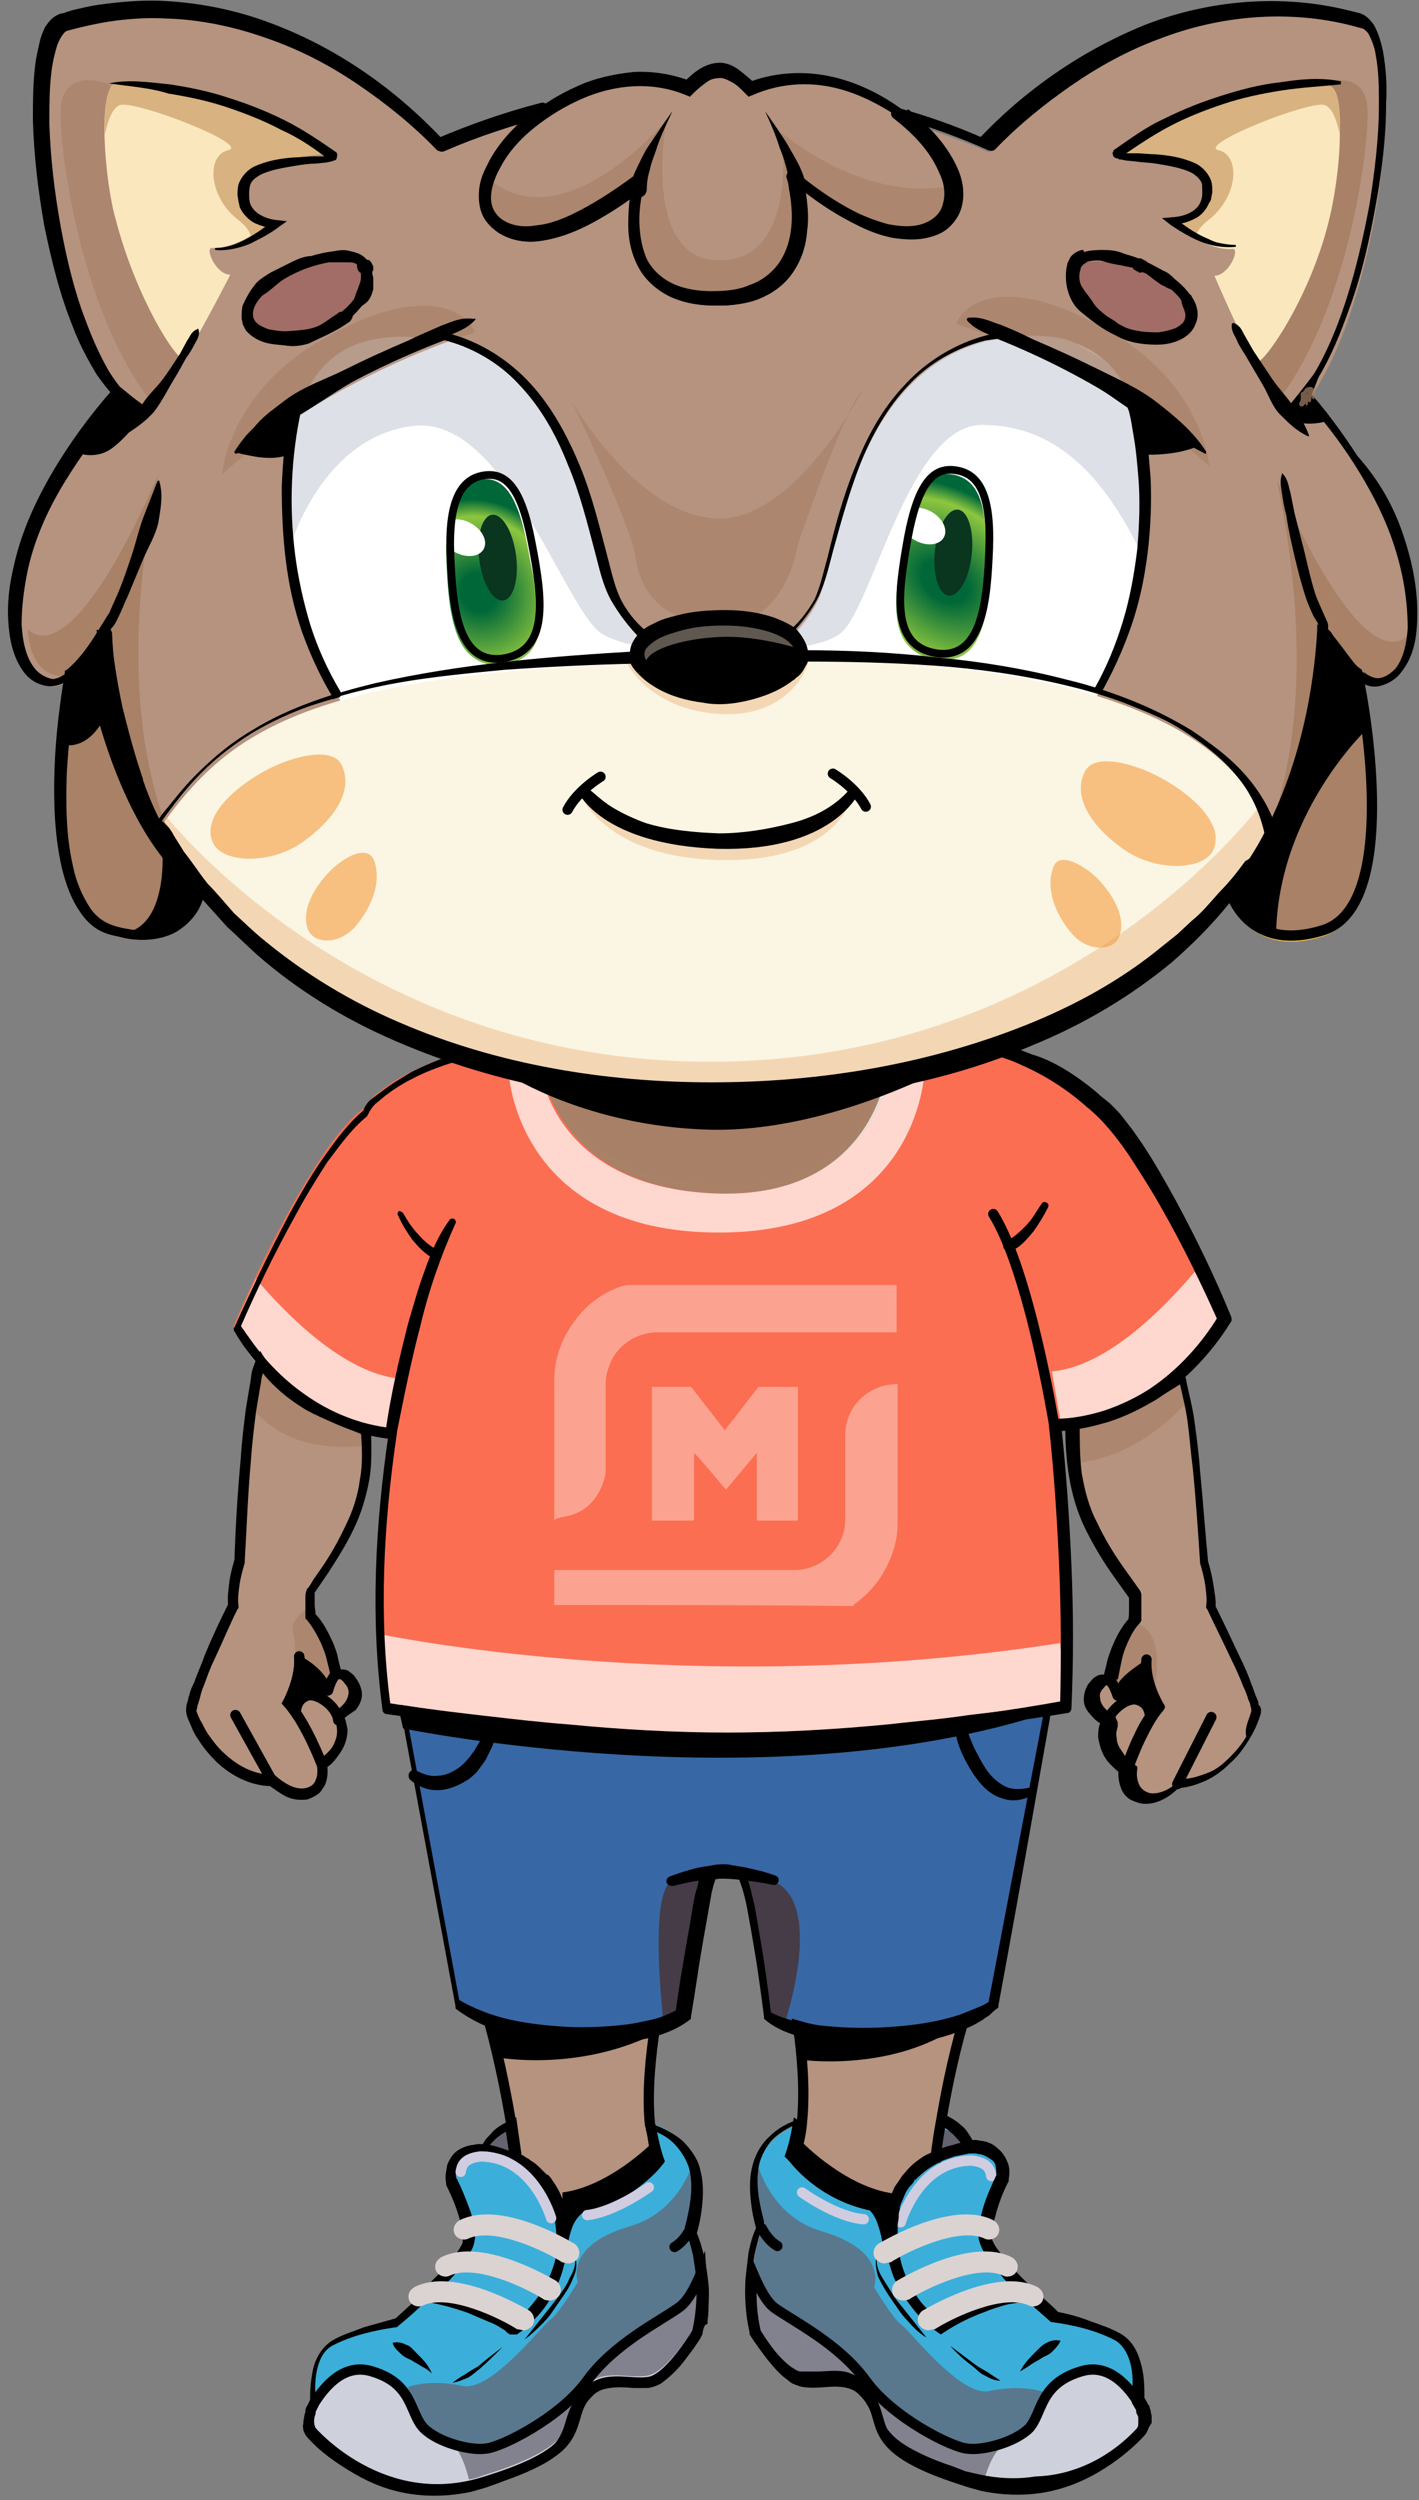<svg width="138" height="243" viewBox="0 0 138 243" fill="none" xmlns="http://www.w3.org/2000/svg">
    <rect x="0" y="0" width="138" height="243" fill="#808080" stroke="none"/>
    <path d="M111 236.3C111 236.3 104.8 243.6 95.5 241.6C95 241.5 94.6 241.4 94.1 241.2C84 238.1 86.3 235.7 84.6 233.1C82.9 230.5 80.1 231.9 78.1 231.5C76.1 231.1 73.5 226.7 73.5 226.7C73 224.5 73 222.5 73.2 220.9C73.5 218.3 74.2 216.6 74.2 216.6C73.5 214.2 73.4 212.2 73.7 210.6C74.6 207 78.3 205.6 84.5 205.3C93.3 204.9 94.2 208.8 94.2 208.8C98.2 208.9 97.5 212 97.5 212C97.5 212 95.8 215.2 95.8 217.6C95.8 219 98.2 221.5 100.1 223.4C101.4 224.7 102.6 225.6 102.6 225.6C102.6 225.6 106.5 226.2 108.9 227.6C111.1 228.9 110.7 233 110.7 233.6V233.7C110.8 233.9 110.9 234 111 234.2C111.1 234.3 111.1 234.4 111.1 234.5C111.5 235.6 111 236.3 111 236.3Z" fill="#3BAFDA"/>
    <path d="M30.3 236.3C30.3 236.3 37.2 244.4 47.2 241.2C57.3 238.1 55 235.7 56.7 233.1C58.4 230.5 61.2 231.9 63.2 231.5C65.2 231.1 67.8 226.7 67.8 226.7C68.3 224.5 68.3 222.5 68.2 220.9C67.9 218.3 67.2 216.6 67.2 216.6C69.5 208.5 65.7 205.7 56.9 205.3C48.1 204.9 47.2 208.8 47.2 208.8C43.2 208.9 43.9 211.9 43.9 211.9C43.9 211.9 45.6 215.1 45.6 217.5C45.6 218.9 43.2 221.4 41.3 223.3C40 224.6 38.8 225.5 38.8 225.5C38.8 225.5 34.9 226.1 32.5 227.5C30.3 228.8 30.6 232.9 30.7 233.5V233.6C30.6 233.8 30.5 233.9 30.4 234.1C30.3 234.2 30.3 234.3 30.3 234.4C30.3 234.4 30.3 234.4 30.3 234.5C29.8 235.6 30.3 236.3 30.3 236.3Z" fill="#3BAFDA"/>
    <path d="M100 223.2C95.6 223.6 91.4 226.4 91.4 226.4C91.4 226.4 86.1 223.1 86.6 216.2C87.1 209.3 94.1 208.7 94.1 208.7C98.1 208.8 97.4 211.8 97.4 211.8C97.4 211.8 95.7 215 95.7 217.4C95.7 218.9 98.1 221.4 100 223.2Z" fill="#3BAFDA"/>
    <path d="M41.3 223.2C45.7 223.6 49.9 226.4 49.9 226.4C49.9 226.4 55.2 223.1 54.7 216.2C54.2 209.3 47.2 208.7 47.2 208.7C43.2 208.8 43.9 211.8 43.9 211.8C43.9 211.8 45.6 215 45.6 217.4C45.6 218.9 43.2 221.4 41.3 223.2Z" fill="#3BAFDA"/>
    <path d="M111 236.3C111 236.3 104.2 244.4 94.1 241.2C84 238.1 86.3 235.7 84.6 233.1C82.9 230.5 80.1 231.9 78.1 231.5C76.1 231.1 73.5 226.7 73.5 226.7C73 224.5 73 222.5 73.2 220.9C73.8 222.3 74.5 223.7 75.3 224.3C77.1 225.6 81.6 227.8 84.2 231.4C86.8 235 92.6 237.9 94.1 238C95.6 238.2 98.7 237.4 100.1 236C101.4 234.5 101.1 231.7 105.1 230.5C107.9 229.6 109.8 232.1 110.7 233.5C110.8 233.7 110.9 233.9 111 234.1C111.1 234.2 111.1 234.3 111.1 234.4C111.1 234.4 111.1 234.4 111.1 234.5C111.5 235.6 111 236.3 111 236.3Z" fill="#CED1DC"/>
    <path d="M30.3 236.3C30.3 236.3 37.2 244.4 47.2 241.2C57.3 238.1 55 235.7 56.7 233.1C58.4 230.5 61.2 231.9 63.2 231.5C65.2 231.1 67.8 226.7 67.8 226.7C68.3 224.5 68.3 222.5 68.2 220.9C67.6 222.3 66.9 223.7 66 224.3C64.2 225.6 59.7 227.8 57.1 231.4C54.5 235 48.7 237.9 47.2 238C45.7 238.2 42.6 237.4 41.2 236C39.8 234.5 40.2 231.7 36.2 230.5C33.4 229.6 31.5 232.1 30.6 233.5C30.5 233.7 30.4 233.9 30.3 234.1C30.2 234.2 30.2 234.3 30.2 234.4C30.2 234.4 30.2 234.4 30.2 234.5C29.8 235.6 30.3 236.3 30.3 236.3Z" fill="#CED1DC"/>
    <path d="M63.3 201.1C63.1 204.1 63.2 207.4 64.1 210C64.1 210 61.5 213.6 56.4 214.6C56.4 214.6 55.2 215.2 54.7 218.2C54.8 217.1 55 212 50.2 209.8C50.2 209.8 50 207.5 49.2 203.5C48.7 201.1 48 198.1 47 194.5C46.8 193.9 46.7 193.3 46.7 192.8C46.9 186.1 64.5 192.5 64.5 192.5C64.5 192.5 64.4 192.7 64.3 193.2C64.2 194.6 63.5 197.7 63.3 201.1Z" fill="#B5937F"/>
    <path d="M122.2 166.5C121.9 167.8 119.5 173.1 114.5 173.4C114.5 173.4 112.7 175.3 110.9 174.8C109.1 174.3 109.5 172 109.5 172C109.5 172 106.7 170.2 107.8 167.3C107.8 167.3 105.3 165.9 106.4 164.1C107.3 162.7 108 163.4 108 163.4C108 163.4 108 163.3 108 163.2C108.1 162.5 108.5 159.5 110.3 157.6C110.3 157.6 110.3 157.6 110.3 157.5C110.3 157.1 110.4 155.4 110.3 155.2C110.2 154.9 106.5 150.3 105.2 146.3C104.8 145.1 104.6 143.7 104.5 142.3C104.2 138.8 104.4 135.2 104.4 135.2L112.4 128.2C112.4 128.2 114.6 132.5 115.5 136.3V136.4C116.4 140.3 117.2 151.9 117.2 151.9C117.2 151.9 118.1 154.7 117.9 156.3C117.9 156.3 122.4 165.2 122.2 166.5Z" fill="#B5937F"/>
    <path d="M32.9 166.8C34.1 169.7 31.3 171.5 31.3 171.5C31.3 171.5 31.8 173.7 30 174.3C28.3 174.9 26.4 173 26.4 173C21.4 172.8 18.9 167.5 18.5 166.3C18.2 165.1 22.5 156 22.5 156C22.3 154.4 23.1 151.6 23.1 151.6C23.1 151.6 23.5 140.7 24.3 136.5C24.3 136.3 24.3 136.2 24.4 136.1C25.2 132.2 27.3 127.7 27.3 127.7L35.5 134.5C35.5 134.5 35.7 137.3 35.6 140.4C35.5 142.2 35.3 144.1 34.9 145.6C33.8 149.6 30.1 154.3 30 154.6C29.9 154.8 30 155.6 30 156.2C30 156.6 30 157 30 157C32.1 159.2 32.4 162.8 32.4 162.8C32.4 162.8 32.7 162.5 33.1 162.7C33.4 162.8 33.7 163 34.1 163.5C35.3 165.3 32.9 166.8 32.9 166.8Z" fill="#B5937F"/>
    <path opacity="0.71" d="M35.6 140.5C29.4 141.2 26 138.9 24.3 136.5C24.3 136.3 24.3 136.2 24.4 136.1C25.2 132.2 27.3 127.7 27.3 127.7L35.5 134.5C35.5 134.5 35.7 137.4 35.6 140.5Z" fill="#A88167"/>
    <path opacity="0.71" d="M115.5 136.2C111.2 140.9 107 142 104.5 142.2C104.2 138.7 104.4 135.1 104.4 135.1L112.4 128.1C112.4 128.1 114.6 132.4 115.5 136.2Z" fill="#A88167"/>
    <path opacity="0.71" d="M33.2 162.7L31 164.9L29.9 164.7C29.9 164.7 27.3 166.6 28 164.5C28.7 162.4 28.9 160.2 28.5 158.7C28.2 157.7 29.3 156.7 30 156.2C30 156.6 30 157 30 157C32.1 159.2 32.4 162.8 32.4 162.8C32.4 162.8 32.8 162.6 33.2 162.7Z" fill="#A88167"/>
    <path opacity="0.71" d="M111.8 165.9L108.8 165.4L108 163.3C108.1 162.6 108.5 159.6 110.3 157.7C110.3 157.7 110.3 157.7 110.3 157.6C111.2 158 112 158.6 112.3 159.9C113 162.4 111.8 165.9 111.8 165.9Z" fill="#A88167"/>
    <path d="M94.2 194.5C93.1 198.2 92.4 201.3 91.9 203.7C91.2 207.5 91 209.7 91 209.7C86.2 212 86.5 217.2 86.5 218.2C86 215.2 84.8 214.6 84.8 214.6C79.7 213.6 77.1 210 77.1 210C77.9 207.7 78.1 204.8 78 202.1C77.9 200.1 77.7 198.2 77.4 196.7C77 194.3 76.6 192.6 76.6 192.6C76.6 192.6 87.6 188.6 92.3 190.2C94 190.8 94.9 192 94.2 194.5Z" fill="#B5937F"/>
    <path d="M101.9 166.2L96.6 194.8C96.6 194.8 93.1 197.7 85.2 197.9C80.8 198 78 197.3 76.4 196.7C75.3 196.3 74.8 195.9 74.6 195.8C74.6 195.8 73.2 184.4 72 182.1C72 182.1 70.7 181.6 69 182.1H68.9C68.2 182.8 66.3 195.8 66.3 195.8C66.3 195.8 65.8 196.2 64.5 196.7C62.9 197.3 60.1 198 55.7 197.9C47.8 197.7 44.3 194.8 44.3 194.8L39.6 169.3L39 166.2L71.7 161.3L101.9 166.2Z" fill="#3867A5"/>
    <path d="M65.3 182.8C67.6 181.3 66.7 182.2 69 182H68.9C68.2 182.7 66.3 195.7 66.3 195.7C66.3 195.7 65.8 196.1 64.5 196.6C64.6 196.7 63 184.4 65.3 182.8Z" fill="#453C47"/>
    <path d="M76.3 196.7L74.5 195.8C74.5 195.8 73.1 184.4 71.9 182.1C72.8 182.2 73.8 182.4 74.8 182.7C80.5 184.4 76.3 196.7 76.3 196.7Z" fill="#453C47"/>
    <path d="M98.9 122.9C104.7 136.3 103.6 165.8 103.6 165.8C103.6 165.8 85.4 169 70.7 169C56.1 169 37.4 165.9 37.4 165.9C34.4 144.8 41.8 122.2 41.8 122.2C38.4 120.3 32.6 109.9 36.2 106.7C39.7 103.5 45.3 102.2 45.3 102.2C45.3 102.2 88.9 99.5 97 101.7C105.1 103.9 107.1 108 107.1 108C106.4 116.6 98.9 122.9 98.9 122.9Z" fill="#FB6E52"/>
    <path d="M102.5 138.4C102.5 138.4 112.3 138.9 119 128.1C119 128.1 111.5 110.6 106.3 107C101.1 103.3 97.6 122.7 97.6 122.7L102.5 138.4Z" fill="#FB6E52"/>
    <path d="M44.2 123.5L39.3 139.2C39.3 139.2 35.2 139.4 30.4 136.6C30.4 136.6 30.4 136.6 30.3 136.6C27.8 135.1 25 132.7 22.7 128.9C22.7 128.9 23.5 127 24.8 124.2C27.4 118.7 31.9 110.2 35.4 107.7C40.8 104.1 44.2 123.5 44.2 123.5Z" fill="#FB6E52"/>
    <path d="M52.8 104.3C52.8 104.3 54.4 115.7 70.2 116C86 116.3 87 102.3 87 102.3L52.8 104.3Z" fill="#A88167"/>
    <path d="M117.8 166.9L114.5 173.4" stroke="black" stroke-miterlimit="10" stroke-linecap="round"/>
    <path d="M111.5 161.3C111.3 163.5 112.7 165.8 112.7 165.8C111 167.8 109.6 171.9 109.6 171.9" stroke="black" stroke-miterlimit="10" stroke-linecap="round"/>
    <path d="M111.8 166.5C111.8 166.5 111.7 165.5 110.6 165.2C109.5 164.9 107.8 166.4 107.6 167.6" stroke="black" stroke-miterlimit="10" stroke-linecap="round"/>
    <path d="M108.7 164.8C108.7 164.8 108.2 163.2 107.7 163.3" stroke="black" stroke-miterlimit="10" stroke-linecap="round"/>
    <path d="M22.9 166.7L26.4 173" stroke="black" stroke-miterlimit="10" stroke-linecap="round"/>
    <path d="M31.3 171.5C31.3 171.5 29.8 167.5 28 165.5C28 165.5 29.3 163.1 29.1 161" stroke="black" stroke-miterlimit="10" stroke-linecap="round"/>
    <path d="M28.8 166.1C28.8 166.1 28.9 165.1 29.9 164.8C30.9 164.5 32.8 165.9 32.9 167.2" stroke="black" stroke-miterlimit="10" stroke-linecap="round"/>
    <path d="M31.9 164.3C31.9 164.3 32.3 162.7 32.9 162.7" stroke="black" stroke-miterlimit="10" stroke-linecap="round"/>
    <path opacity="0.72" d="M38.9 134L38 139.2C38 139.2 34.3 138.6 30.5 136.7C30.5 136.7 30.5 136.7 30.4 136.7C27.4 135.1 24.3 132.7 22.8 129C22.8 129 23.6 127.1 24.9 124.3C27.7 127.6 33.4 133.5 38.9 134Z" fill="white"/>
    <path opacity="0.72" d="M36.8 158.8C36.8 158.8 67.1 165.3 103.1 159.7L103.6 165.8C103.6 165.8 92.4 168.9 70.7 169C49.1 169.1 37.4 165.9 37.4 165.9L36.8 158.8Z" fill="white"/>
    <path opacity="0.72" d="M102.3 133.3L103.2 138.5C103.2 138.5 106.9 137.9 110.7 136C110.7 136 110.7 136 110.8 136C113.8 134.4 116.9 132 118.4 128.3C118.4 128.3 117.6 126.4 116.2 123.6C113.4 126.9 107.8 132.8 102.3 133.3Z" fill="white"/>
    <path opacity="0.72" d="M49.5 104.5C49.5 104.5 50.4 119.8 69.9 119.8C89.4 119.8 89.9 104.2 89.9 104.2L86.1 104.6C86.1 104.6 84.5 116.6 69.5 116C54.5 115.4 52.8 104.9 52.8 104.9L49.5 104.5Z" fill="white"/>
    <path d="M91.7 207L91.1 209.4L93.7 208.8C93.7 208.8 93.4 207.1 91.7 207Z" fill="#666371"/>
    <path d="M50 209.6L47.4 208.6L48.2 207.3L49.7 206.6L50 209.6Z" fill="#666371"/>
    <path d="M87.6 216C87.6 216 89.3 210 94.5 210C96.2 210.2 96.3 211 96.4 211.5" stroke="#D1CDE1" stroke-miterlimit="10" stroke-linecap="round" stroke-linejoin="round"/>
    <path d="M78 213.1C78 213.1 81.3 215.5 84 215.7" stroke="#D1CDE1" stroke-miterlimit="10" stroke-linecap="round" stroke-linejoin="round"/>
    <path opacity="0.72" d="M101.5 232.5C101.5 232.5 101 235.9 98.3 237.1C96.8 237.8 96 239.8 95.6 241.5C95.1 241.4 94.7 241.3 94.2 241.1C84.1 238 86.4 235.6 84.7 233C83 230.4 80.2 231.8 78.2 231.4C76.2 231 73.6 226.6 73.6 226.6C73.1 224.4 73.1 222.4 73.2 220.8C73.5 218.2 74.2 216.5 74.2 216.5C73.5 214.1 73.4 212.1 73.7 210.5C74.5 212.8 76.2 215.8 80 216.9C86.4 218.8 85 222.3 85 222.3C85 222.3 86.8 225.3 87.6 225.9C88.4 226.4 93.4 233 96.2 232.4C99.5 231.7 101.5 232.5 101.5 232.5Z" fill="#666371"/>
    <path opacity="0.72" d="M39.7 232C39.7 232 40.2 235.4 42.9 236.6C44.4 237.3 45.2 239.3 45.6 241C46.1 240.9 46.5 240.8 47 240.6C57.1 237.5 54.8 235.1 56.5 232.5C58.2 229.9 61 231.3 63 230.9C65 230.5 67.6 226.1 67.6 226.1C68.1 223.9 68.1 221.9 68 220.3C67.7 217.7 67 216 67 216C67.7 213.6 67.8 211.6 67.5 210C66.7 212.3 65 215.3 61.2 216.4C54.8 218.3 56.2 221.8 56.2 221.8C56.2 221.8 54.4 224.8 53.6 225.4C52.8 225.9 47.8 232.5 45 231.9C41.7 231.2 39.7 232 39.7 232Z" fill="#666371"/>
    <g opacity="0.6">
        <path opacity="0.6" d="M53.9 156V155.9C53.9 154.9 53.9 153.9 53.9 152.8C53.9 152.7 53.9 152.7 53.9 152.6C54 152.6 54 152.6 54.1 152.6C61.8 152.6 69.6 152.6 77.3 152.6C79.3 152.6 81.1 151.3 81.8 149.6C82.1 149 82.2 148.3 82.2 147.6C82.2 144.9 82.2 142.2 82.2 139.5C82.2 137 84 135 86.4 134.6C86.7 134.6 87 134.5 87.3 134.5C87.3 134.6 87.3 134.6 87.3 134.7C87.3 139.1 87.3 143.6 87.3 148C87.3 149.9 86.7 151.6 85.7 153.2C85 154.3 84.1 155.2 83 156C83 156 83 156.1 82.9 156.1C73.3 156 63.6 156 53.9 156Z" fill="white"/>
        <path opacity="0.6" d="M53.9 147.7C53.9 147.6 53.9 147.6 53.9 147.5C53.9 143 53.9 138.6 53.9 134.2C53.9 131.9 54.7 129.9 56.1 128.1C57.2 126.7 58.6 125.7 60.2 125.1C60.5 125 60.8 124.9 61.2 124.9C69.8 124.9 78.4 124.9 87 124.9C87.1 124.9 87.1 124.9 87.2 124.9C87.2 126.4 87.2 128 87.2 129.5C87.1 129.5 87.1 129.5 87 129.5C79.3 129.5 71.6 129.5 63.9 129.5C61.8 129.5 59.8 130.9 59.2 132.9C59 133.4 58.9 133.9 58.9 134.5C58.9 135.2 58.9 135.9 58.9 136.5C58.9 138.7 58.9 140.9 58.9 143C58.9 143.5 58.7 144 58.5 144.5C57.9 145.9 56.9 146.9 55.4 147.3C55 147.4 54.5 147.5 54.1 147.6C54.1 147.7 54 147.7 53.9 147.7Z" fill="white"/>
        <path opacity="0.6" d="M67.5 141.2C67.5 141.2 67.5 141.3 67.5 141.4C67.5 143.5 67.5 145.5 67.5 147.6C67.5 147.7 67.5 147.8 67.3 147.8C66.1 147.8 64.9 147.8 63.6 147.8C63.6 147.8 63.5 147.8 63.4 147.8C63.4 143.5 63.4 139.1 63.4 134.8C63.5 134.8 63.5 134.8 63.6 134.8C64.8 134.8 65.9 134.8 67.1 134.8C67.2 134.8 67.2 134.8 67.3 134.9C68.3 136.2 69.3 137.5 70.4 138.9C70.4 138.9 70.4 139 70.5 139C70.6 138.9 70.7 138.7 70.8 138.6C71.8 137.4 72.7 136.1 73.7 134.9C73.7 134.8 73.8 134.8 73.9 134.8C75.1 134.8 76.3 134.8 77.5 134.8H77.6C77.6 134.9 77.6 134.9 77.6 135C77.6 139.2 77.6 143.4 77.6 147.6C77.6 147.8 77.6 147.8 77.4 147.8C76.2 147.8 75 147.8 73.8 147.8C73.6 147.8 73.6 147.8 73.6 147.6C73.6 145.5 73.6 143.5 73.6 141.4C73.6 141.3 73.6 141.3 73.6 141.2C72.6 142.4 71.6 143.6 70.6 144.8C69.6 143.6 68.6 142.4 67.5 141.2C67.6 141.2 67.6 141.2 67.5 141.2Z" fill="white"/>
    </g>
    <path d="M105.7 107.6C103.8 105.9 101.6 104.5 99.3 103.5C97 102.4 94.6 102.1 92 101.9C86.8 101.6 81.6 101.6 76.4 101.7C66 101.9 55.6 102.3 45.2 102.9H45.3C43.5 103.4 41.7 104 40 104.9C39.2 105.3 38.4 105.8 37.6 106.4C37.2 106.7 36.9 107 36.5 107.3C36.2 107.6 36 107.9 35.8 108.3C35.8 108.4 35.7 108.4 35.7 108.5C34.2 109.7 33 111.4 31.8 113C30.7 114.7 29.6 116.5 28.7 118.2C26.7 121.8 24.9 125.5 23.3 129.2V128.7C24.2 130 25.1 131.3 26.1 132.4C27.1 133.5 28.3 134.6 29.6 135.5C32.1 137.3 35.1 138.5 38.1 138.8C38.4 138.8 38.6 139.1 38.6 139.3C37.3 148.1 36.8 157.1 38 165.9L37.6 165.5C43.1 166.4 48.6 167.1 54.1 167.6C59.6 168.1 65.1 168.5 70.6 168.6C76.1 168.6 81.6 168.2 87.1 167.6C92.6 167 98.1 166.3 103.5 165.3L103.1 165.8C103.2 161.3 103.2 156.7 103 152.1C102.8 147.6 102.5 143 102 138.5C102 138.2 102.2 137.9 102.5 137.9H102.6C104.2 137.9 105.8 137.6 107.4 137.1C108.9 136.6 110.4 135.9 111.8 135C114.5 133.2 116.8 130.7 118.5 127.9V128.5C116.8 124.7 115 121 113 117.5C112 115.7 110.9 114 109.8 112.3C108.5 110.4 107.2 108.8 105.7 107.6ZM106.8 106.3C107.2 106.7 107.7 107 108.1 107.4C108.5 107.8 108.9 108.2 109.2 108.6L110.2 109.9L111.1 111.2C112.3 113 113.3 114.8 114.3 116.6C116.3 120.3 118.1 124 119.7 127.9C119.8 128.1 119.8 128.4 119.7 128.5C117.9 131.4 115.4 134.1 112.5 136C111 136.9 109.4 137.7 107.8 138.2C106.1 138.7 104.4 139.1 102.6 139.1L103.2 138.5C103.7 143.1 104 147.6 104.2 152.2C104.4 156.8 104.4 161.4 104.2 166C104.2 166.3 104 166.5 103.8 166.5C98.3 167.4 92.8 168.1 87.3 168.7C81.8 169.3 76.2 169.7 70.7 169.7C65.1 169.7 59.6 169.3 54.1 168.7C48.6 168.2 43.1 167.4 37.6 166.6C37.4 166.6 37.2 166.4 37.2 166.2C36 157.2 36.5 148.2 37.8 139.3L38.3 139.9C35 139.6 31.9 138.3 29.3 136.5C28 135.6 26.8 134.5 25.7 133.3C24.6 132.1 23.6 130.8 22.8 129.4C22.7 129.3 22.7 129.1 22.8 129C24.5 125.2 26.3 121.5 28.2 117.9C29.2 116.1 30.2 114.3 31.4 112.6C32.6 110.9 33.8 109.2 35.5 107.8L35.3 108C35.5 107.5 35.8 107 36.3 106.7C36.7 106.4 37.1 106.1 37.5 105.8C38.3 105.2 39.2 104.7 40 104.2C41.8 103.3 43.6 102.6 45.5 102.1C45.5 102.1 45.5 102.1 45.6 102.1C56 101.4 66.4 100.9 76.8 100.7C82 100.6 87.2 100.5 92.5 100.8C93.2 100.8 93.8 100.9 94.5 101L95.5 101.1L96.5 101.3C97.9 101.5 99.1 102 100.4 102.5C102.5 103.1 104.8 104.6 106.8 106.3Z" fill="black"/>
    <path opacity="0.71" d="M70.2 115.2C71.2 115.1 72.1 115.2 73.1 115.1L74.5 114.9L75.2 114.8L75.9 114.6L77.3 114.2L78.6 113.6C79.1 113.4 79.5 113.2 79.9 112.9C80.3 112.6 80.7 112.4 81.1 112.1C82.6 111 83.9 109.4 84.8 107.7C85.7 106 86.3 104.1 86.5 102.2L87 102.7L69.9 103.7L61.4 104.2L59.3 104.3C58.9 104.3 58.6 104.4 58.2 104.3L57.1 104.4L52.8 104.7L53.3 104.1C53.6 105.8 54.5 107.5 55.6 109C56.7 110.4 58.1 111.6 59.7 112.6C61.3 113.5 63 114.1 64.8 114.5C65.7 114.7 66.6 114.8 67.5 114.9L70.2 115.2Z" fill="#A88167"/>
    <path d="M102.3 165.9C100.6 175.5 98.9 185.2 97.1 194.9V195.1L97 195.2C96.7 195.4 96.5 195.6 96.3 195.8C96.1 196 95.8 196.1 95.6 196.3C95.1 196.6 94.6 196.9 94.1 197.1H94H93.8H94.1C91 198.5 87.5 198.9 84.2 198.8C82.5 198.8 80.8 198.6 79.2 198.3C78.4 198.1 77.5 197.9 76.7 197.6C75.9 197.3 75.1 196.9 74.4 196.3L74.3 196.2V196C74 193.7 73.7 191.4 73.3 189.1C73.1 187.9 72.9 186.8 72.7 185.7C72.5 184.6 72.2 183.4 71.8 182.5L72.1 182.7C71.9 182.6 71.7 182.6 71.5 182.5C71.3 182.5 71 182.4 70.8 182.5C70.3 182.5 69.9 182.6 69.4 182.7L69.6 182.6C69.6 182.6 69.5 182.9 69.4 183.2L69.2 184C69.1 184.6 69 185.1 68.9 185.7C68.7 186.8 68.5 188 68.3 189.1C67.9 191.4 67.6 193.7 67.2 196V196.2L67.1 196.3C65.4 197.6 63.4 198.1 61.5 198.4C59.5 198.7 57.6 198.8 55.6 198.7C53.6 198.6 51.7 198.4 49.8 197.8C47.9 197.3 46 196.5 44.4 195.3L44.3 195.2V195L39 166.4L38.9 165.7L39.6 165.8C42.2 166.2 44.8 166.5 47.4 166.8C50 167.1 52.6 167.4 55.2 167.6C60.4 168.1 65.6 168.4 70.8 168.4C76 168.4 81.2 168.1 86.4 167.6C89 167.3 91.6 167.1 94.2 166.7C96.8 166.4 99.4 166.1 102 165.7H102.1H102.2C101.9 165.7 102.1 165.8 102.3 165.9ZM101.5 166.5C101.4 166.6 101.5 166.6 101.4 166.6H101.6C96.4 167.5 91.2 168.2 86 168.8C80.8 169.3 75.5 169.7 70.2 169.7C64.9 169.7 59.7 169.3 54.4 168.7C49.2 168.2 44 167.5 38.8 166.6L39.4 166L44.7 194.6L44.5 194.3C46 195.2 47.8 195.9 49.6 196.3C51.4 196.7 53.3 196.9 55.1 197C57 197.1 58.9 197 60.7 196.8C61.6 196.7 62.5 196.5 63.4 196.3C64.3 196.1 65.2 195.7 65.9 195.3L65.7 195.6C66 193.3 66.4 191 66.8 188.7C67 187.6 67.2 186.4 67.4 185.2C67.5 184.6 67.6 184 67.8 183.5L68 182.6C68.1 182.3 68.1 182 68.5 181.6V181.5H68.6C69.1 181.3 69.7 181.2 70.3 181.2C70.6 181.2 70.9 181.2 71.2 181.3C71.5 181.3 71.7 181.4 72.1 181.5L72.3 181.6L72.4 181.8C72.9 183 73.1 184.1 73.4 185.3C73.6 186.5 73.8 187.6 74 188.8C74.4 191.1 74.7 193.4 75 195.8L74.8 195.5C76 196.2 77.7 196.6 79.2 196.8C80.8 197 82.4 197.1 84 197.1C85.6 197.1 87.2 197 88.8 196.8C90.4 196.6 91.9 196.3 93.4 195.8H93.6H93.7H93.4C93.9 195.6 94.4 195.4 94.9 195.2C95.1 195.1 95.4 195 95.6 194.9C95.8 194.8 96.1 194.6 96.3 194.5L96.1 194.8C97.9 185.3 99.7 175.9 101.5 166.5Z" fill="black"/>
    <path d="M111.4 236.6C110 238.1 108.5 239.3 106.8 240.3C105.1 241.3 103.2 242 101.3 242.3C99.3 242.6 97.3 242.5 95.4 242.1L94 241.7L92.6 241.2C91.7 240.9 90.8 240.5 89.9 240.1C89 239.7 88.1 239.2 87.3 238.7C86.5 238.1 85.7 237.3 85.3 236.3C84.9 235.3 84.8 234.4 84.3 233.7C84.1 233.3 83.8 233 83.5 232.7C83.2 232.4 82.8 232.2 82.4 232.1C81.6 231.9 80.7 231.9 79.7 232C79.2 232 78.7 232 78.2 232C77.9 232 77.7 231.9 77.4 231.8C77.1 231.7 76.9 231.6 76.7 231.4C75.8 230.8 75.2 230 74.6 229.3C74 228.5 73.4 227.7 72.9 226.9V226.8V226.7C72.5 225 72.4 223.2 72.5 221.5C72.6 220.6 72.7 219.7 72.8 218.9C73 218 73.2 217.2 73.6 216.4V216.8C73.3 215.8 73.1 214.8 73 213.7C72.9 212.6 72.9 211.5 73.2 210.4C73.5 209.3 74.1 208.3 74.9 207.6C75.7 206.8 76.7 206.3 77.7 206L78.5 205.7L78.4 206.5C78.3 207.8 78 209 77.6 210.2L77.5 209.7C77.9 210.2 78.5 210.8 79 211.2C79.5 211.7 80.2 212.1 80.8 212.5C82.1 213.3 83.4 213.8 84.9 214.1H85C85.5 214.4 85.7 214.7 85.9 215C86.1 215.3 86.3 215.7 86.4 216C86.7 216.7 86.9 217.4 87 218.1L86 218.2C85.9 217.6 85.9 216.9 86 216.3C86 216 86.1 215.7 86.1 215.4C86.1 215.1 86.2 214.8 86.3 214.4V214.5C86.4 214.1 86.5 213.9 86.6 213.6C86.7 213.3 86.8 213 86.9 212.8C87 212.5 87.2 212.3 87.4 212C87.6 211.7 87.7 211.5 87.9 211.3L87.8 211.6C87.8 211.5 87.9 211.3 88 211.2C88.3 210.8 88.7 210.4 89.1 210.1C89.5 209.8 89.9 209.5 90.4 209.3C90.6 209.2 90.8 209.1 90.9 209L90.6 209.4L91.1 205.9L91.2 205.2L91.8 205.5C92.4 205.8 93 206.1 93.5 206.6C93.8 206.8 94 207.1 94.2 207.4C94.4 207.7 94.6 208 94.7 208.4L94.2 208H94.9C95.1 208 95.4 208.1 95.6 208.1C96.1 208.2 96.6 208.4 97 208.8C97.4 209.1 97.7 209.6 97.9 210.1C98.1 210.6 98.1 211.1 98 211.7V211.8C97.4 213 96.9 214.3 96.6 215.5C96.5 215.8 96.5 216.1 96.4 216.5C96.4 216.8 96.3 217.2 96.4 217.4C96.5 217.9 96.9 218.5 97.3 219C98.1 220.1 99 221 100 222C101 223 102 223.8 103 224.8L102.8 224.7C103.9 224.9 105 225.2 106 225.6C107.1 226 108.1 226.3 109.1 226.9C110.2 227.6 110.7 228.7 111 229.9C111.3 231 111.3 232.2 111.3 233.3V233.2V233.3L111.2 232.9L111.5 233.4L111.7 233.8V233.7C111.8 233.9 111.8 233.9 111.8 234L111.9 234.3C111.9 234.5 112 234.7 112 234.9C112 235.1 112 235.3 112 235.5C111.6 236.1 111.6 236.3 111.4 236.6ZM110.6 236C110.6 236 110.7 235.8 110.7 235.7C110.7 235.6 110.7 235.5 110.7 235.3C110.7 235.1 110.7 235 110.7 234.9L110.6 234.7L110.5 234.5V234.4V234.3L110.4 234.1L110.1 233.6L110 233.2V233.1C110.2 232.1 110.2 231 110 230C109.8 229 109.3 228 108.5 227.5C106.6 226.5 104.5 226 102.3 225.7H102.2L102.1 225.6C101.1 224.7 100 223.8 99 222.8C98 221.8 97 220.8 96.2 219.7C95.8 219.1 95.4 218.5 95.2 217.7C95.1 217.2 95.2 216.9 95.2 216.5C95.2 216.1 95.3 215.8 95.4 215.4C95.7 214 96.3 212.7 96.9 211.4V211.5C96.9 211.2 96.9 210.8 96.8 210.4C96.7 210.1 96.5 209.8 96.2 209.5C95.9 209.3 95.6 209.1 95.2 209C95 209 94.8 208.9 94.6 208.9H94H93.6L93.5 208.5C93.5 208.3 93.3 208.1 93.1 207.9C92.9 207.7 92.8 207.5 92.5 207.3C92.1 206.9 91.6 206.6 91 206.4L91.7 206L91.2 209.4V209.7L90.9 209.8C90.8 209.9 90.6 209.9 90.5 210C90.1 210.2 89.7 210.5 89.4 210.7C89.1 211 88.7 211.3 88.5 211.6C88.6 211.5 88.6 211.4 88.6 211.3L88.5 211.6C88.4 211.8 88.2 212 88 212.2C87.9 212.4 87.7 212.6 87.6 212.9C87.5 213.1 87.4 213.4 87.3 213.6C87.2 213.8 87.1 214.1 87.1 214.3V214.4C87 214.6 87 214.9 86.9 215.2C86.9 215.5 86.8 215.8 86.8 216.1C86.8 216.7 86.8 217.2 86.8 217.8L85.8 217.9C85.7 217.2 85.5 216.6 85.3 216C85.2 215.7 85 215.4 84.9 215.2C84.7 215 84.5 214.7 84.4 214.6H84.5C83 214.3 81.5 213.7 80.1 212.9C79.4 212.5 78.8 212 78.2 211.5C77.6 211 77.1 210.4 76.5 209.8L76.3 209.6L76.4 209.3C76.8 208.2 77 207 77.2 205.8L77.9 206.3C77 206.6 76.1 207.1 75.4 207.7C74.7 208.3 74.2 209.2 73.9 210.1C73.4 212 73.8 214 74.3 215.9V216.1L74.2 216.3C73.9 217 73.7 217.8 73.5 218.6C73.3 219.4 73.2 220.2 73.2 221.1C73.1 222.8 73.2 224.4 73.6 226L73.5 225.9C74.5 227.4 75.6 229.1 77 230.1C77.2 230.2 77.3 230.3 77.5 230.4C77.7 230.5 77.8 230.5 78.1 230.5C78.5 230.5 79 230.5 79.5 230.5C80.4 230.5 81.5 230.3 82.5 230.6C83 230.8 83.5 231 83.9 231.4C84.3 231.8 84.6 232.2 84.9 232.7C85.4 233.6 85.5 234.7 85.9 235.4C86.6 237 88.3 237.9 90 238.7C90.9 239.1 91.7 239.4 92.6 239.7L93.9 240.2L95.2 240.5C97 240.9 98.9 241 100.7 240.7C104.7 240.6 108.2 238.6 110.6 236Z" fill="black"/>
    <path d="M100.5 223.4C100.3 223.5 100 223.7 99.7 223.7C99.6 223.7 99.4 223.8 99.3 223.8H99C98.6 223.9 98.3 223.9 97.9 224C97.2 224.2 96.5 224.4 95.8 224.7C94.4 225.2 93 225.9 91.8 226.7L91.5 226.9L91.2 226.7C90.2 226 89.4 225.2 88.7 224.3C88 223.4 87.4 222.4 86.9 221.3C86.5 220.2 86.2 219.1 86.1 217.9C86 217.3 86.1 216.7 86.1 216.2C86.1 215.9 86.2 215.6 86.2 215.3C86.2 215 86.3 214.7 86.4 214.4V214.5C86.5 214.1 86.6 213.9 86.7 213.6C86.8 213.3 86.9 213 87.1 212.8C87.2 212.5 87.4 212.3 87.6 212C87.8 211.7 87.9 211.5 88.1 211.3L88 211.6C88 211.5 88.1 211.3 88.2 211.2C88.6 210.7 89 210.3 89.5 210C90 209.7 90.5 209.4 91 209.1C91.5 208.8 92.1 208.6 92.6 208.5C93.2 208.3 93.7 208.2 94.3 208.1H95C95.2 208.1 95.5 208.2 95.7 208.2C96.2 208.3 96.7 208.5 97.1 208.9C97.5 209.2 97.8 209.7 98 210.2C98.2 210.7 98.2 211.2 98.1 211.8V211.9V212C97.6 212.9 97.2 214 96.9 215C96.8 215.5 96.6 216 96.5 216.5C96.5 216.8 96.4 217 96.4 217.3C96.4 217.5 96.4 217.7 96.5 217.9C96.9 218.8 97.6 219.7 98.3 220.4C98.7 220.8 99 221.2 99.4 221.6L100 222.2L100.1 222.3L100.2 222.4C100.2 222.4 100.3 222.5 100.3 222.6C100.3 222.9 100.4 223.2 100.5 223.4ZM99.5 223.1C99.4 223.1 99.3 223.2 99.3 223.3L99.2 223.2L99.1 223L98.5 222.4C98.1 222 97.7 221.6 97.4 221.2C96.7 220.4 95.9 219.5 95.5 218.4C95.4 218.1 95.3 217.7 95.3 217.4C95.3 217.1 95.3 216.8 95.4 216.5C95.5 215.9 95.6 215.4 95.8 214.8C96.1 213.7 96.6 212.7 97.1 211.7V211.8C97.1 211.5 97.1 211.1 97 210.7C96.9 210.4 96.7 210.1 96.4 209.9C96.1 209.7 95.8 209.5 95.4 209.4C95.2 209.4 95 209.3 94.8 209.3H94.2H94.3C93.8 209.4 93.3 209.5 92.8 209.6C92.3 209.8 91.8 209.9 91.3 210.2C90.9 210.4 90.4 210.7 90 211C89.6 211.3 89.2 211.7 88.9 212C89 211.9 89 211.8 89 211.7L88.9 212C88.8 212.2 88.6 212.4 88.4 212.6C88.3 212.8 88.1 213 88 213.3C87.9 213.5 87.8 213.8 87.7 214C87.6 214.2 87.5 214.5 87.5 214.7V214.8C87.4 215 87.4 215.3 87.4 215.5C87.4 215.8 87.3 216 87.3 216.3C87.3 216.8 87.3 217.4 87.3 217.9C87.4 219 87.6 220 88 221C88.4 222 88.9 222.9 89.6 223.8C90.3 224.6 91.1 225.4 91.9 226H91.4C92.7 225.1 94.1 224.4 95.6 223.9C96.3 223.6 97.1 223.4 97.9 223.2C98.3 223.1 98.7 223 99.1 222.9H99.4C99.5 222.9 99.5 222.9 99.5 222.9C99.3 222.9 99.4 223 99.5 223.1Z" fill="black"/>
    <path d="M111 236.3C111 236.3 104.2 244.4 94.1 241.2C84 238.1 86.3 235.7 84.6 233.1C82.9 230.5 80.1 231.9 78.1 231.5C76.1 231.1 73.5 226.7 73.5 226.7C73 224.5 73 222.5 73.2 220.9C73.8 222.3 74.5 223.7 75.3 224.3C77.1 225.6 81.6 227.8 84.2 231.4C86.8 235 92.6 237.9 94.1 238C95.6 238.2 98.7 237.4 100.1 236C101.4 234.5 101.1 231.7 105.1 230.5C107.9 229.6 109.8 232.1 110.7 233.5C110.8 233.7 110.9 233.9 111 234.1C111.1 234.2 111.1 234.3 111.1 234.4C111.1 234.4 111.1 234.4 111.1 234.5C111.5 235.6 111 236.3 111 236.3Z" stroke="black" stroke-miterlimit="10" stroke-linecap="round"/>
    <path d="M93.7 196.4C92.5 200.6 91.9 204 91.5 206.3C91.1 208.5 91 209.7 91 209.7C90.9 209.7 90.8 209.8 90.7 209.8C90.6 209.8 90.6 209.9 90.5 209.9C90.3 210 90 210.2 89.8 210.3C89.3 210.6 88.9 211 88.5 211.4C88.4 211.5 88.4 211.6 88.3 211.6C88.2 211.7 88.2 211.7 88.2 211.8C87.6 212.5 87.2 213.4 86.9 214.5V214.6C86.9 214.7 86.8 214.8 86.8 214.9C86.4 216.5 86.6 217.8 86.6 218.1C86.1 215 84.9 214.4 84.9 214.4C79.8 213.4 77.2 209.8 77.2 209.8C77.6 208.7 77.9 207.5 78 206.2C78.3 203.1 78 199.6 77.6 196.9C79.3 197.4 81.8 197.8 85.2 197.7C89 197.8 91.8 197.1 93.7 196.4Z" stroke="black" stroke-miterlimit="10" stroke-linecap="round"/>
    <path d="M86.9 214.6C87.2 213.5 87.6 212.6 88.2 211.9C87.6 212.8 87.1 213.7 86.9 214.6Z" stroke="black" stroke-miterlimit="10" stroke-linecap="round"/>
    <path d="M68.3 226.9C68.2 227.1 68.2 227.1 68.2 227.1L68.1 227.3L67.9 227.6L67.5 228.2C67.2 228.6 66.9 229 66.6 229.4C66 230.2 65.3 230.9 64.5 231.5C64.3 231.7 64 231.8 63.8 231.9C63.5 232 63.2 232.1 63 232.1C62.5 232.1 62 232.1 61.5 232.1C60.5 232 59.6 232 58.8 232.2C58.4 232.3 58 232.5 57.7 232.8C57.4 233.1 57.1 233.4 56.9 233.8C56.5 234.5 56.4 235.5 55.9 236.5C55.5 237.5 54.7 238.3 53.9 238.8C53.1 239.4 52.2 239.8 51.3 240.2C50.4 240.6 49.5 240.9 48.6 241.3L47.2 241.8L45.8 242.2C43.9 242.6 41.9 242.7 39.9 242.4C37.9 242.1 36.1 241.4 34.4 240.4C32.7 239.4 31.1 238.3 29.8 236.8C29.6 236.5 29.6 236.4 29.5 236.2C29.5 236 29.4 235.8 29.5 235.6C29.5 235.4 29.5 235.2 29.6 235L29.7 234.7C29.7 234.6 29.7 234.6 29.8 234.4V234.5L30 234.1L30.3 233.6L30.2 234C30.2 233.9 30.2 233.9 30.2 233.8V233.9C30.1 232.7 30.2 231.6 30.4 230.5C30.6 229.4 31.2 228.2 32.3 227.5C33.3 226.9 34.4 226.6 35.4 226.2C36.5 225.9 37.5 225.6 38.6 225.3L38.4 225.4C39.4 224.5 40.4 223.6 41.4 222.6C42.4 221.6 43.3 220.7 44.1 219.6C44.5 219.1 44.8 218.5 45 218C45 217.8 45 217.4 45 217.1C45 216.8 44.9 216.5 44.8 216.1C44.5 214.8 44 213.6 43.4 212.4V212.3C43.3 211.7 43.3 211.3 43.5 210.7C43.7 210.1 44 209.7 44.4 209.4C44.8 209.1 45.3 208.9 45.8 208.7C46 208.7 46.3 208.6 46.5 208.6H47.2L46.7 209C46.8 208.6 47 208.3 47.2 208C47.4 207.7 47.7 207.5 47.9 207.2C48.4 206.7 49 206.4 49.6 206.1L50.2 205.8L50.3 206.5L50.8 210L50.5 209.6C50.7 209.7 50.8 209.8 51 209.9C51.4 210.1 51.7 210.3 52.1 210.6C52.4 210.9 52.8 211.1 53.1 211.5C53.7 212.1 54.2 212.9 54.5 213.7C54.8 214.5 55 215.4 55.2 216.2C55.3 217.1 55.3 217.9 55.3 218.8L54.3 218.7C54.4 218 54.6 217.3 54.9 216.6C55 216.3 55.2 215.9 55.4 215.6C55.6 215.3 55.8 215 56.3 214.7H56.4C57.8 214.4 59.2 213.9 60.5 213.1C61.1 212.7 61.7 212.3 62.3 211.8C62.8 211.3 63.4 210.8 63.8 210.3L63.7 210.8C63.3 209.6 63 208.3 62.9 207L62.8 206.2L63.6 206.5C64.6 206.9 65.6 207.4 66.4 208.1C67.2 208.9 67.9 209.9 68.1 210.9C68.4 212 68.4 213.1 68.3 214.2C68.2 215.3 68 216.3 67.7 217.3V216.9C68.1 217.8 68.3 218.6 68.5 219.4C68.7 220.3 68.8 221.1 68.9 222C69 222.9 68.9 223.8 68.9 224.6C68.9 225 68.8 225.5 68.8 225.9C68.5 225.9 68.4 226.3 68.3 226.9ZM67.4 226.5C67.5 226.2 67.5 225.7 67.6 225.4C67.7 225 67.7 224.6 67.7 224.2C67.8 223.4 67.8 222.5 67.7 221.7C67.7 220.9 67.5 220 67.4 219.2C67.2 218.4 67 217.6 66.7 216.9L66.6 216.7V216.5C67.1 214.6 67.5 212.5 67 210.7C66.7 209.8 66.2 209 65.5 208.3C64.8 207.6 63.9 207.2 63 206.9L63.7 206.4C63.8 207.6 64.1 208.8 64.5 209.9L64.6 210.2L64.4 210.4C63.9 211.1 63.3 211.6 62.7 212.1C62.1 212.6 61.5 213.1 60.8 213.5C59.5 214.3 58 214.9 56.4 215.2H56.5C56.4 215.3 56.1 215.6 56 215.8C55.8 216.1 55.7 216.3 55.6 216.6C55.4 217.2 55.2 217.9 55.1 218.5L54.1 218.4C54.2 217.6 54.1 216.9 54 216.1C53.9 215.3 53.7 214.6 53.4 213.9C53.1 213.2 52.7 212.6 52.1 212C51.8 211.7 51.5 211.5 51.2 211.2C50.9 211 50.6 210.7 50.3 210.5C50.2 210.4 50 210.4 49.9 210.3L49.6 210.2V209.9L49.1 206.5L49.8 206.9C49.3 207.1 48.8 207.4 48.3 207.8C48.1 208 47.9 208.2 47.7 208.4C47.6 208.6 47.4 208.9 47.3 209L47.2 209.4H46.8H46.2C46 209.4 45.8 209.5 45.6 209.5C45.2 209.6 44.9 209.8 44.6 210C44.3 210.2 44.1 210.5 44 210.9C43.9 211.2 43.9 211.7 43.9 212V211.9C44.5 213.2 45.1 214.5 45.4 215.9C45.5 216.3 45.5 216.6 45.6 217C45.7 217.4 45.7 217.7 45.6 218.2C45.4 219 45 219.6 44.6 220.2C43.8 221.4 42.8 222.4 41.8 223.3C40.8 224.3 39.8 225.2 38.7 226.1L38.6 226.2H38.5C36.4 226.5 34.2 227 32.3 228C31.4 228.5 31 229.5 30.8 230.5C30.6 231.5 30.6 232.6 30.8 233.6V233.7L30.7 234.1L30.4 234.6L30.3 234.8V234.9V235L30.2 235.2L30.1 235.4C30.1 235.5 30.1 235.7 30.1 235.8C30.1 235.9 30.1 236.1 30.1 236.2C30.1 236.3 30.2 236.5 30.2 236.5C32.7 239.2 36.1 241.2 39.7 241.8C41.5 242.1 43.4 242 45.2 241.6L46.6 241.3L47.9 240.8C48.8 240.5 49.7 240.2 50.5 239.8C52.2 239 53.9 238.1 54.6 236.5C55 235.7 55.1 234.7 55.6 233.8C55.8 233.3 56.2 232.9 56.6 232.5C57 232.1 57.5 231.9 58 231.7C59 231.4 60.1 231.5 61 231.6C61.5 231.6 61.9 231.6 62.4 231.6C62.6 231.6 62.8 231.5 63 231.5C63.2 231.4 63.3 231.3 63.5 231.2C65.3 229.6 66.5 227.9 67.4 226.5Z" fill="black"/>
    <path d="M49.8 226.9C49.7 226.9 49.7 226.9 49.6 226.9C49.5 226.9 49.5 226.8 49.5 226.8H49.4L49.3 226.7L49.1 226.5L48.6 226.2C48.3 226 47.9 225.8 47.6 225.7C46.9 225.4 46.2 225.1 45.5 224.8C44.1 224.3 42.6 223.9 41.2 223.7L40.1 223.6L40.9 222.8C41.7 222 42.4 221.3 43.2 220.5C43.9 219.7 44.6 218.8 45 218C45.1 217.8 45.1 217.6 45.1 217.4C45.1 217.1 45.1 216.9 45 216.6C44.9 216.1 44.8 215.6 44.6 215.1C44.3 214.1 43.9 213.1 43.4 212.1V212C43.3 211.4 43.4 211 43.5 210.4C43.7 209.9 44 209.4 44.4 209.1C44.8 208.8 45.3 208.6 45.8 208.5C46 208.5 46.3 208.4 46.5 208.4H47.2C47.9 208.5 48.5 208.7 49.1 208.9C49.7 209.1 50.3 209.4 50.9 209.7C51.3 209.9 51.6 210.1 52 210.4C52.3 210.7 52.7 210.9 53 211.3C53.6 211.9 54.1 212.6 54.4 213.4C54.7 214.2 54.9 215 55 215.9C55.1 216.3 55.1 216.7 55.1 217.2C55.2 217.6 55.2 218 55.1 218.5C55 220.2 54.4 221.9 53.6 223.3C53.2 224 52.7 224.7 52.1 225.3C51.8 225.6 51.5 225.9 51.2 226.2C51 226.3 50.9 226.5 50.7 226.6L50.4 226.8L50.3 226.9H50.2C50.1 226.9 50 226.9 49.8 226.9ZM49.9 225.9C49.8 225.9 49.7 225.9 49.7 225.9H49.8H49.9L50.1 225.6C50.2 225.5 50.4 225.4 50.6 225.2C50.9 224.9 51.2 224.7 51.4 224.4C51.9 223.8 52.4 223.2 52.8 222.5C53.6 221.2 54.1 219.7 54.3 218.1C54.6 216.6 54.4 214.9 53.8 213.5C53.5 212.8 53 212.1 52.5 211.6C52.2 211.3 51.9 211.1 51.6 210.8C51.3 210.5 51 210.3 50.6 210.2C50.1 209.9 49.5 209.7 49 209.5C48.5 209.3 47.8 209.2 47.2 209.1C46.8 209.1 46.4 209.2 46 209.3C45.6 209.4 45.3 209.6 45 209.8C44.7 210 44.5 210.3 44.4 210.7C44.3 211 44.3 211.5 44.4 211.8V211.7C44.9 212.7 45.3 213.7 45.7 214.8C45.9 215.3 46 215.9 46.1 216.5C46.1 216.8 46.2 217.1 46.2 217.4C46.2 217.7 46.1 218.1 46 218.4C45.5 219.5 44.8 220.4 44.1 221.2C43.4 222 42.6 222.8 41.8 223.6L41.5 222.7C43.1 222.9 44.6 223.3 46.1 223.8C46.8 224.1 47.6 224.4 48.2 224.8C48.6 225 48.9 225.2 49.2 225.4L49.7 225.7L49.9 225.9H50.1H50.2C50.2 225.9 50.2 225.9 50.1 225.9C50 225.9 49.9 225.9 49.9 225.9Z" fill="black"/>
    <path d="M30.3 236.3C30.3 236.3 37.2 244.4 47.2 241.2C57.3 238.1 55 235.7 56.7 233.1C58.4 230.5 61.2 231.9 63.2 231.5C65.2 231.1 67.8 226.7 67.8 226.7C68.3 224.5 68.3 222.5 68.2 220.9C67.6 222.3 66.9 223.7 66 224.3C64.2 225.6 59.7 227.8 57.1 231.4C54.5 235 48.7 237.9 47.2 238C45.7 238.2 42.6 237.4 41.2 236C39.8 234.5 40.2 231.7 36.2 230.5C33.4 229.6 31.5 232.1 30.6 233.5C30.5 233.7 30.4 233.9 30.3 234.1C30.2 234.2 30.2 234.3 30.2 234.4C30.2 234.4 30.2 234.4 30.2 234.5C29.8 235.6 30.3 236.3 30.3 236.3Z" stroke="black" stroke-miterlimit="10" stroke-linecap="round"/>
    <path d="M64.1 210C64.1 210 61.5 213.6 56.4 214.6C56.4 214.6 55.1 215.2 54.7 218.3C54.7 218 54.9 216.6 54.5 215.1C54.5 215 54.5 214.9 54.4 214.8C54.1 213.5 53.5 212.5 52.8 211.7C52.7 211.6 52.7 211.6 52.6 211.5C52.5 211.4 52.4 211.3 52.3 211.2C52 210.9 51.7 210.6 51.3 210.4C51.2 210.3 51.1 210.2 51 210.2C50.9 210.1 50.8 210.1 50.7 210C50.6 210 50.6 209.9 50.5 209.9C50.4 209.8 50.3 209.8 50.2 209.7C50.2 209.7 50.1 208.5 49.7 206.3C49.3 204 48.7 200.7 47.6 196.6C49.5 197.2 52.1 197.9 55.6 197.9C59.4 198 62 197.5 63.7 197C63.3 199.7 62.9 203.2 63.2 206.4C63.5 207.7 63.7 208.9 64.1 210Z" stroke="black" stroke-miterlimit="10" stroke-linecap="round"/>
    <path d="M54.5 214.8C54.5 214.6 54.4 214.4 54.3 214.2C54.1 213.5 53.7 212.8 53.3 212.2C53.2 212 53.1 211.9 52.9 211.7C53.6 212.5 54.2 213.5 54.5 214.8Z" stroke="black" stroke-miterlimit="10" stroke-linecap="round"/>
    <path d="M122.6 166.6C122.3 167.6 121.9 168.4 121.4 169.2C120.9 170 120.3 170.8 119.6 171.4C118.9 172.1 118.1 172.7 117.2 173.1C116.3 173.5 115.3 173.8 114.4 173.8L114.7 173.7C114.2 174.2 113.7 174.6 113.1 174.9C112.5 175.2 111.8 175.4 111 175.3C110.6 175.2 110.3 175.1 109.9 174.9C109.6 174.7 109.3 174.4 109.1 174C108.8 173.3 108.7 172.6 108.8 171.9L109 172.4C108.6 172.1 108.3 171.8 108 171.5C107.7 171.2 107.4 170.8 107.2 170.3C107 169.9 106.9 169.4 106.8 168.9C106.8 168.4 106.8 167.9 107 167.5V167.7C107 167.4 107 167.4 107 167.4V167.3L107.1 167.1L107.4 167.8C107.3 167.8 107.3 167.7 107.2 167.7H107.3C106.8 167.4 106.4 167.1 106.1 166.7C105.7 166.3 105.4 165.8 105.4 165.2C105.4 164.6 105.6 164 105.9 163.6C106.1 163.4 106.2 163.2 106.5 163C106.8 162.8 107.1 162.7 107.5 162.8H107.4H107.5H107.6C107.7 162.8 107.8 162.8 107.9 162.9C107.9 162.9 108 162.9 108 163C108 163 108.1 163 108.1 163.1L107.3 163.5C107.3 163.4 107.3 163.2 107.4 163.1L107.3 163.4C107.3 162.8 107.5 162.3 107.6 161.8C107.7 161.3 107.9 160.7 108.1 160.2C108.5 159.2 109 158.2 109.8 157.3L109.7 157.6C109.8 157.2 109.8 156.7 109.8 156.3C109.8 156.1 109.8 155.9 109.8 155.7V155.4C109.8 155.3 109.8 155.3 109.8 155.3L108.3 153.2C107.3 151.8 106.4 150.3 105.6 148.7C104.8 147.1 104.3 145.4 104 143.7C103.7 142 103.6 140.2 103.6 138.5V138H104.1C105.9 137.9 107.8 137.2 109.5 136.4C110.4 136 111.2 135.6 112.1 135.1C112.9 134.6 113.8 134.1 114.5 133.6L115.1 133.1L115.3 133.9C115.6 135.4 116 136.8 116.2 138.4C116.4 139.9 116.6 141.4 116.7 142.9C117 145.9 117.2 148.9 117.5 151.9V151.8C117.7 152.5 117.9 153.3 118 154C118.1 154.8 118.3 155.5 118.2 156.4V156.1C119 157.7 119.8 159.4 120.6 161.1C121 161.9 121.4 162.8 121.7 163.7C121.9 164.1 122 164.6 122.2 165C122.3 165.2 122.4 165.5 122.4 165.7C122.6 165.9 122.7 166.1 122.6 166.6ZM121.7 166.3C121.7 166.3 121.7 166 121.6 165.8C121.6 165.6 121.5 165.4 121.4 165.2C121.3 164.8 121.1 164.3 120.9 163.9C120.6 163.1 120.2 162.2 119.8 161.4C119 159.7 118.2 158.1 117.4 156.4L117.3 156.3V156.1C117.4 155.5 117.3 154.7 117.2 154C117.1 153.3 116.9 152.6 116.7 151.9V151.8V151.7C116.5 148.7 116.3 145.7 116 142.7C115.8 141.2 115.7 139.7 115.5 138.2C115.3 136.7 114.9 135.3 114.6 133.8L115.4 134.1C114.6 134.7 113.7 135.2 112.9 135.7C112 136.2 111.1 136.6 110.3 137C109.4 137.4 108.5 137.8 107.5 138.1C106.5 138.4 105.6 138.6 104.5 138.7L105 138.2C105 139.9 105 141.6 105.2 143.2C105.5 144.9 105.9 146.5 106.7 148C107.4 149.5 108.3 151 109.3 152.4L110.8 154.5C110.9 154.6 111 154.9 111 155C111 155.1 111 155.2 111 155.4V156.1C111 156.5 111 157 111 157.4V157.5L110.9 157.7C110.2 158.4 109.8 159.3 109.4 160.3C109.2 160.8 109.1 161.3 109 161.8C108.9 162.3 108.8 162.8 108.7 163.3L108.6 163.6C108.7 163.5 108.7 163.4 108.7 163.2L107.9 163.6H108.1H108C107.9 163.6 107.6 163.7 107.3 164.1C107 164.4 106.9 164.7 107 165.1C107 165.7 107.7 166.4 108.4 166.8H108.5C108.5 166.8 108.4 166.8 108.4 166.7L108.7 167.4V167.6V167.7C108.7 167.7 108.7 167.8 108.7 167.6V167.8C108.6 168.2 108.5 168.5 108.6 168.9C108.6 169.2 108.7 169.6 108.9 169.9C109.1 170.2 109.3 170.5 109.5 170.8C109.7 171.1 110 171.3 110.3 171.5L110.6 171.7V172C110.5 172.5 110.6 173.1 110.8 173.5C111 173.9 111.4 174.2 111.9 174.3C112.9 174.4 114 173.8 114.7 173L114.8 172.9H115C115.9 172.9 116.7 172.6 117.5 172.3C118.3 172 119 171.4 119.6 170.8C120.2 170.2 120.8 169.5 121.2 168.8C121 167.9 121.5 167.1 121.7 166.3Z" fill="black"/>
    <path d="M117.8 166.9L114.5 173.4" stroke="black" stroke-miterlimit="10" stroke-linecap="round"/>
    <path d="M109 171.8C109.4 170.7 109.8 169.6 110.3 168.6C110.8 167.5 111.4 166.5 112.2 165.6V166.2C111.8 165.4 111.6 164.7 111.4 163.9C111.2 163.1 111.1 162.3 111.2 161.4C111.2 161.3 111.4 161.1 111.5 161.2C111.6 161.2 111.7 161.3 111.7 161.5C111.7 162.2 111.8 163 112.1 163.7C112.4 164.4 112.7 165.1 113.1 165.7L113.3 166L113.1 166.3C112.4 167.1 111.9 168.1 111.4 169.1C110.9 170.1 110.5 171.2 110.1 172.2C110 172.5 109.7 172.6 109.5 172.5C109.1 172.3 108.9 172 109 171.8Z" fill="black"/>
    <path d="M111.8 166.5C111.8 166.5 111.7 165.5 110.6 165.2C109.5 164.9 107.8 166.4 107.6 167.6" stroke="black" stroke-miterlimit="10" stroke-linecap="round"/>
    <path d="M108.7 164.8C108.7 164.8 108.2 163.2 107.7 163.3" stroke="black" stroke-miterlimit="10" stroke-linecap="round"/>
    <path d="M33.2 167.2C33.2 167.2 33.1 167.2 33.1 167.3L33.4 166.6C33.6 167.1 33.7 167.6 33.8 168.1C33.8 168.6 33.7 169.1 33.5 169.6C33.3 170.1 33 170.5 32.7 170.9C32.4 171.3 32.1 171.6 31.6 171.9L31.8 171.4C31.9 172.1 31.9 172.8 31.6 173.5C31.4 173.8 31.2 174.2 30.9 174.4C30.6 174.6 30.2 174.8 29.9 174.9C29.1 175 28.4 174.9 27.8 174.6C27.2 174.3 26.7 173.9 26.1 173.5L26.4 173.6C24.4 173.6 22.5 172.6 21.1 171.3C20.4 170.6 19.8 169.9 19.3 169.1C19 168.7 18.8 168.3 18.6 167.8C18.4 167.3 18.2 167 18.1 166.4C18.1 166 18.1 165.8 18.2 165.5C18.3 165.3 18.3 165 18.4 164.8C18.5 164.3 18.7 163.9 18.9 163.5C19.2 162.6 19.6 161.8 19.9 160.9C20.6 159.2 21.4 157.5 22.2 155.9V156.2C22.1 155.3 22.2 154.6 22.3 153.8C22.4 153 22.6 152.3 22.8 151.6V151.7C22.9 148.4 23.1 145.2 23.4 141.9C23.5 140.3 23.7 138.6 23.9 137L24.3 134.6C24.4 134.2 24.4 133.8 24.5 133.3C24.6 132.9 24.8 132.5 24.9 132.1L25.3 131.3L25.8 132.1C26.9 133.7 28.5 135.1 30.2 136.1C31.9 137.1 33.8 137.8 35.8 138.6L36.1 138.7V139C36.1 140.6 36.2 142.3 35.9 143.9C35.6 145.5 35.1 147.2 34.4 148.6C33.7 150.1 32.8 151.5 31.9 152.9L30.6 154.8C30.6 154.8 30.6 155.1 30.6 155.3C30.6 155.5 30.6 155.7 30.6 155.9C30.6 156.3 30.7 156.7 30.7 157.1L30.6 156.8C31.4 157.6 31.9 158.6 32.4 159.7C32.6 160.2 32.8 160.7 32.9 161.3C33 161.8 33.2 162.3 33.2 162.9L33.1 162.6C33.2 162.7 33.2 162.9 33.2 163L32.4 162.6C32.5 162.5 32.5 162.5 32.5 162.5C32.5 162.5 32.6 162.5 32.6 162.4C32.7 162.4 32.8 162.3 32.9 162.3H33H33.1H33C33.4 162.2 33.8 162.3 34 162.5C34.3 162.7 34.5 162.9 34.6 163.1C34.9 163.5 35.2 164.1 35.2 164.7C35.2 165.3 34.9 165.8 34.6 166.2C34 166.6 33.6 166.9 33.2 167.2ZM32.6 166.3C33.3 165.9 33.9 165.2 33.9 164.5C33.9 164.2 33.8 163.9 33.5 163.6C33.3 163.3 33 163.1 32.8 163.2H32.7H32.9L32.1 162.8C32.1 162.9 32.1 163.1 32.2 163.2L32.1 162.9C32.1 162.4 31.9 161.9 31.8 161.4C31.7 160.9 31.5 160.4 31.3 159.9C30.9 159 30.4 158.1 29.8 157.4L29.7 157.3V157.1V155.9V155.3C29.7 155.1 29.7 154.9 29.8 154.6C29.8 154.5 29.9 154.4 29.9 154.4L30 154.3L30.2 154L30.5 153.5L31.2 152.5C32.1 151.2 32.9 149.8 33.6 148.3C34.3 146.9 34.8 145.4 35 143.8C35.3 142.3 35.2 140.7 35.1 139L35.4 139.5C33.5 138.7 31.5 138 29.7 137C27.9 135.9 26.2 134.5 25 132.7L25.9 132.6C25.8 133 25.6 133.3 25.5 133.7C25.4 134 25.4 134.4 25.3 134.8L24.9 137.2C24.7 138.8 24.5 140.4 24.4 142C24.1 145.2 24 148.5 23.8 151.7V151.8V151.9C23.6 152.6 23.4 153.3 23.3 154C23.2 154.7 23.1 155.4 23.2 156.1V156.3L23.1 156.4C22.3 158 21.6 159.7 20.8 161.4C20.4 162.2 20.1 163.1 19.8 163.9C19.6 164.3 19.5 164.8 19.4 165.2C19.3 165.4 19.3 165.6 19.2 165.8C19.2 166 19.1 166.2 19.1 166.3C19.2 166.6 19.4 167.1 19.6 167.4C19.8 167.8 20 168.2 20.2 168.5C20.7 169.2 21.2 169.9 21.9 170.5C23.2 171.7 24.8 172.5 26.5 172.5H26.7L26.8 172.6C27.6 173.3 28.7 174 29.7 173.8C30.2 173.7 30.6 173.4 30.7 173C30.9 172.6 30.9 172 30.8 171.5V171.2L31.1 171C31.4 170.8 31.7 170.5 32 170.2C32.3 169.9 32.5 169.5 32.6 169.2C32.9 168.5 32.8 167.7 32.5 166.9L32.6 166.3C32.7 166.3 32.6 166.3 32.6 166.3Z" fill="black"/>
    <path d="M22.9 166.7L26.4 173" stroke="black" stroke-miterlimit="10" stroke-linecap="round"/>
    <path d="M31.3 171.5C31.3 171.5 29.8 167.5 28 165.5C28 165.5 29.3 163.1 29.1 161" stroke="black" stroke-miterlimit="10" stroke-linecap="round"/>
    <path d="M28.8 166.1C28.8 166.1 28.9 165.1 29.9 164.8C30.9 164.5 32.8 165.9 32.9 167.2" stroke="black" stroke-miterlimit="10" stroke-linecap="round"/>
    <path d="M31.9 164.3C31.9 164.3 32.3 162.7 32.9 162.7" stroke="black" stroke-miterlimit="10" stroke-linecap="round"/>
    <path d="M65.1 182.4C65.9 182.1 66.8 181.8 67.6 181.6C68.4 181.4 69.3 181.3 70.3 181.3C71.2 181.3 72.1 181.4 72.9 181.6C73.8 181.8 74.6 182 75.4 182.3C75.7 182.4 75.8 182.7 75.7 182.9C75.6 183.1 75.4 183.3 75.2 183.2H75.1C74.3 183 73.5 182.9 72.7 182.8C71.9 182.7 71.1 182.6 70.3 182.6C69.5 182.6 68.7 182.7 67.9 182.8C67.1 182.9 66.3 183.1 65.5 183.3H65.4C65.1 183.3 64.9 183.2 64.8 182.9C64.8 182.7 64.9 182.5 65.1 182.4Z" fill="black"/>
    <path d="M93.8 167.2C94 168.1 94.3 168.9 94.7 169.8C95.1 170.6 95.5 171.4 96 172.1C96.5 172.8 97.2 173.4 97.9 173.7C98.7 174 99.5 173.9 100.4 173.7C100.6 173.7 100.8 173.8 100.8 174C100.8 174.1 100.8 174.3 100.6 174.4C99.7 174.9 98.6 175.2 97.5 174.8C96.4 174.5 95.6 173.7 95 172.9C94.4 172.1 93.9 171.2 93.5 170.3C93.1 169.4 92.9 168.5 92.8 167.5C92.8 167.2 92.9 167 93.2 166.9C93.5 166.8 93.7 167 93.8 167.2Z" fill="black"/>
    <path d="M40.5 172.1C41.1 172.4 41.8 172.7 42.5 172.6C43.2 172.6 43.9 172.3 44.5 171.9C45.1 171.5 45.6 170.9 46.1 170.2C46.3 169.9 46.5 169.5 46.7 169.2L47.2 168.1C47.3 167.8 47.6 167.7 47.9 167.9C48.1 168 48.2 168.2 48.2 168.5V168.6C48.1 169 48 169.5 47.8 169.9C47.6 170.3 47.4 170.7 47.2 171.1C46.9 171.5 46.7 171.8 46.4 172.2C46.1 172.5 45.7 172.9 45.3 173.1C44.5 173.6 43.5 174 42.5 174C41.5 174 40.6 173.6 39.9 173C39.7 172.8 39.7 172.5 39.8 172.3C40 172 40.3 172 40.5 172.1Z" fill="black"/>
    <path d="M37.5 139.1C38 135.6 38.8 132.1 39.7 128.6C40.2 126.9 40.7 125.1 41.3 123.5C41.9 121.8 42.6 120.1 43.7 118.6C43.8 118.4 44.1 118.4 44.2 118.5C44.3 118.6 44.4 118.8 44.3 118.9C42.9 122 41.7 125.4 40.9 128.8C40 132.2 39.3 135.7 38.6 139.2C38.6 139.5 38.3 139.7 38 139.6C37.7 139.6 37.5 139.4 37.5 139.1Z" fill="black"/>
    <path d="M39.2 117.9C39.6 118.6 40.1 119.4 40.7 120C41.2 120.6 41.9 121.2 42.6 121.5C42.9 121.6 43 121.9 42.9 122.1C42.8 122.4 42.5 122.5 42.3 122.4C41.3 121.9 40.7 121.2 40.1 120.5C39.6 119.8 39.1 119 38.7 118.1C38.6 118 38.7 117.8 38.8 117.7C38.9 117.7 39.1 117.8 39.2 117.9Z" fill="black"/>
    <path d="M102.5 138.4C102.5 138.4 100.1 123.6 96.6 118" stroke="black" stroke-miterlimit="10" stroke-linecap="round"/>
    <path d="M101.9 117.4C101.5 118.2 101 119 100.5 119.7C99.9 120.4 99.3 121.2 98.3 121.6C98 121.7 97.8 121.6 97.6 121.3C97.5 121 97.6 120.8 97.9 120.6C98.6 120.3 99.2 119.7 99.8 119.1C100.4 118.5 100.8 117.7 101.3 117C101.4 116.8 101.6 116.8 101.8 116.9C102 117 102 117.2 101.9 117.4Z" fill="black"/>
    <path d="M92.4 228C93.2 228.6 94 229.2 94.8 229.8C95.2 230.1 95.6 230.3 96.1 230.6C96.5 230.9 96.9 231.1 97.3 231.4C96.8 231.4 96.3 231.2 95.8 230.9C95.3 230.7 95 230.3 94.6 230C93.8 229.4 93.1 228.8 92.4 228Z" fill="black"/>
    <path d="M99.2 230.5C99.6 229.7 100.2 229.1 100.8 228.5C101.1 228.2 101.4 227.9 101.8 227.7C102.2 227.5 102.6 227.4 103.1 227.5C103.1 227.5 103.2 227.5 103.1 227.6C102.9 228 102.6 228.3 102.3 228.6C102 228.9 101.6 229 101.3 229.2C101 229.4 100.6 229.6 100.3 229.8C99.9 230.1 99.5 230.3 99.2 230.5C99.2 230.6 99.2 230.6 99.2 230.5C99.2 230.6 99.2 230.6 99.2 230.5Z" fill="black"/>
    <path d="M85.4 218.9C85.1 219.7 85.3 220.5 85.7 221.2C86.1 221.9 86.6 222.6 87 223.3L90.1 227.2C89.4 226.8 88.8 226.2 88.2 225.5C87.6 224.9 87.2 224.2 86.7 223.5C86.2 222.8 85.8 222.1 85.4 221.3C85.2 220.6 85 219.6 85.4 218.9C85.4 218.9 85.4 218.8 85.4 218.9C85.4 218.9 85.5 218.9 85.4 218.9Z" fill="black"/>
    <path d="M74.1 216.6C74.1 216.6 74.6 217.7 75.6 218.3" stroke="black" stroke-miterlimit="10" stroke-linecap="round"/>
    <path d="M48.9 228.1C48.2 228.8 47.5 229.5 46.7 230.2C46.3 230.5 45.9 230.9 45.5 231.1C45 231.3 44.6 231.5 44 231.6C44.4 231.3 44.8 231 45.2 230.8C45.6 230.5 46 230.3 46.5 230C47.3 229.3 48.1 228.7 48.9 228.1C48.8 228.1 48.9 228.1 48.9 228.1Z" fill="black"/>
    <path d="M42 230.7C41.7 230.4 41.4 230.2 41 230C40.7 229.8 40.3 229.6 40 229.4C39.6 229.2 39.3 229.1 39 228.8C38.7 228.5 38.4 228.3 38.2 227.8V227.7C38.7 227.6 39.1 227.7 39.5 227.9C39.9 228 40.2 228.4 40.5 228.7C41.1 229.3 41.7 229.9 42 230.7C42.1 230.7 42.1 230.7 42 230.7Z" fill="black"/>
    <path d="M55.8 219C56.2 219.8 56.1 220.7 55.7 221.5C55.4 222.3 54.9 223 54.4 223.7C53.9 224.4 53.5 225.1 52.9 225.7C52.3 226.3 51.7 226.9 51 227.4L54.1 223.5C54.6 222.8 55.1 222.2 55.4 221.4C55.9 220.6 56.1 219.8 55.8 219Z" fill="black"/>
    <path d="M67.1 216.7C67.1 216.7 66.6 217.8 65.6 218.4" stroke="black" stroke-miterlimit="10" stroke-linecap="round"/>
    <path d="M128.7 60.7C128.7 68.9 126.8 75.8 123.6 81.7C113.7 99.7 90.8 107 69.5 107C48 107 25.3 99.1 15.4 80.7C12.4 75.1 10.5 68.4 10.3 60.7C10.3 32.3 36.8 9.3 69.5 9.3C102.2 9.3 128.7 32.3 128.7 60.7Z" fill="#B5937F"/>
    <path d="M111.1 54.1C110.6 58.4 109.4 63.1 106.7 67.6C99.3 80 74 64.2 74 64.2C74 64.2 74.6 63.9 75.4 63.3C76.6 62.4 78.4 60.9 79.5 58.5C81.5 54.6 82.5 36.7 95.9 33.2C98.6 32.7 101.5 32.4 104.1 33.2C105.4 33.6 106.6 34.2 107.6 35.2C108.8 36.4 109.8 38 110.5 40.3C110.5 40.4 112 46.5 111.1 54.1Z" fill="white"/>
    <path d="M65.5 64.2C65.5 64.2 40.2 80.1 32.8 67.6C29.9 62.7 28.7 57.4 28.3 52.8C27.7 45.8 29 40.4 29 40.4C31.4 32.2 37.9 32.2 43.6 33.2C57 36.7 57.9 54.6 60 58.5C61.1 60.7 62.8 62.2 64 63.1C64.8 63.9 65.5 64.2 65.5 64.2Z" fill="white"/>
    <path opacity="0.81" d="M63.9 63.1C61.4 62.8 59.4 62.2 58.4 61.5C54.8 58.9 49 40.3 40.2 41.4C31.4 42.4 28.3 52.9 28.3 52.9C28.3 52.9 28.3 52.9 28.2 52.8C27.6 45.8 28.9 40.4 28.9 40.4C31.3 32.2 37.8 32.2 43.5 33.2C56.9 36.7 57.8 54.6 59.9 58.5C61.1 60.7 62.7 62.2 63.9 63.1Z" fill="#D5D9E0"/>
    <path opacity="0.81" d="M111.1 54.1V54C107.3 46.1 102.6 41.3 95.5 41.3C88.4 41.3 84.9 58.9 81.8 61.5C80.8 62.4 78.4 62.9 75.4 63.2C76.6 62.3 78.3 60.7 79.5 58.4C81.5 54.5 82.5 36.6 95.9 33.1C98.6 32.6 101.5 32.3 104.1 33.1C105.3 33.8 106.5 34.5 107.6 35.1C108.8 36.3 109.8 37.9 110.5 40.2C110.5 40.4 112 46.5 111.1 54.1Z" fill="#D5D9E0"/>
    <path d="M95.4 15.7C95.4 15.7 111.2 -3.3 132.8 2.8C137.5 4.4 133.4 36.3 124.4 41.6C124.4 41.5 115.1 21.8 95.4 15.7Z" fill="#B5937F"/>
    <path d="M43.7 15.7C43.7 15.7 27.9 -3.3 6.3 2.8C1.6 4.4 5.7 36.3 14.7 41.6C14.7 41.5 24.1 21.8 43.7 15.7Z" fill="#B5937F"/>
    <path d="M123.6 81.7C113.7 99.7 90.8 107 69.5 107C48 107 25.3 99.1 15.4 80.7C23 69.8 31.7 64.2 77.9 64.2C115.9 64.2 122.5 76.4 123.6 81.7Z" fill="#FBF5E3"/>
    <path opacity="0.33" d="M56.4 77.1C56.4 77.1 58.7 83.5 70.4 83.6C82.1 83.7 83 76.9 83 76.9C83 76.9 79 82.3 69.7 82.1C60.5 81.9 56.6 76.9 56.6 76.9L56.4 77.1Z" fill="#E49B56"/>
    <path d="M78 64.2C78 66.3 73.6 68.2 69.9 68.2C66.2 68.2 61.9 66.3 61.9 64.2C61.9 62.1 65.7 60.7 70.2 60.7C74.6 60.6 78 62.1 78 64.2Z" fill="black"/>
    <path opacity="0.71" d="M10.6 8.2C10.6 8.2 6 6.3 5.9 10.8C5.8 15.3 8.1 30.6 14.6 38.9L18.4 33.5L10.6 8.2Z" fill="#A88167"/>
    <path d="M91.9 22.2C97 17.6 83.4 4 72.5 9.3C68.3 11.4 85.7 27.8 91.9 22.2Z" fill="#B5937F"/>
    <path d="M48.3 22.2C47 21.1 46.9 19.3 47.7 17.5C49.9 12 59.6 5.3 67.8 9.3C71.9 11.4 54.5 27.8 48.3 22.2Z" fill="#B5937F"/>
    <path d="M70 7.3C70.8 7.3 71.8 7.9 72.7 8.8C77.8 13.8 82.5 29.7 69.7 29.7C54.6 29.7 64.5 7.3 70 7.3Z" fill="#B5937F"/>
    <path opacity="0.71" d="M93 31.5C93 31.5 106.9 35.6 117.6 45.3C117.6 45.3 117 37.2 107.5 32C98.1 26.6 93.8 29.3 93 31.5Z" fill="#A88167"/>
    <path opacity="0.71" d="M46.2 32.3C46.2 32.3 32.3 36.4 21.6 46.1C21.6 46.1 22.2 38 31.7 32.8C41.1 27.5 45.4 30.2 46.2 32.3Z" fill="#A88167"/>
    <path d="M96.2 55.7C96 59.8 95.6 64.7 91.1 64.1C86.6 63.5 87.3 59.3 88.3 54.7C89.3 50.3 90.8 49.1 92.9 49.3C95.1 49.6 96.4 51.2 96.2 55.7Z" fill="#8BC14D"/>
    <path d="M43.8 56.1C44 60.2 44.4 65.1 48.9 64.6C53.4 64 52.8 59.8 51.7 55.2C50.7 50.8 49.2 49.6 47.1 49.8C45 50 43.6 51.6 43.8 56.1Z" fill="#8BC14D"/>
    <path d="M128.3 8.2C128.3 8.2 132.9 6.3 133 10.8C133.1 15.3 130.8 30.6 124.3 38.9L120.5 33.5L128.3 8.2Z" fill="#A88167"/>
    <path d="M112.7 75.5C115.4 76.9 119.2 79.9 118 82.6C117.1 84.6 112.4 84.8 109.2 82.5C106 80.2 104.3 77.4 105.5 75C106.4 73.2 110 74.1 112.7 75.5Z" fill="#F7C080"/>
    <path d="M106.2 84.9C107.6 86.1 109.6 88.7 108.9 90.9C108.4 92.5 105.8 92.6 104.2 90.7C102.6 88.8 101.7 86.4 102.4 84.4C102.8 82.9 104.7 83.7 106.2 84.9Z" fill="#F7C080"/>
    <path d="M26 74.8C23.3 76.2 19.5 79.2 20.7 81.9C21.6 83.9 26.3 84.1 29.5 81.8C32.7 79.5 34.4 76.7 33.2 74.3C32.3 72.6 28.7 73.4 26 74.8Z" fill="#F7C080"/>
    <path d="M32.6 84.2C31.2 85.4 29.2 88 29.9 90.2C30.4 91.8 33 91.9 34.6 90C36.2 88.1 37.1 85.7 36.4 83.7C35.9 82.2 34 83 32.6 84.2Z" fill="#F7C080"/>
    <path d="M29.4 26.2C27 27.1 23.4 29.3 24.2 31.7C24.7 33.5 28.7 34.1 31.6 32.4C34.5 30.8 36.2 28.6 35.5 26.4C34.9 24.9 31.8 25.3 29.4 26.2Z" fill="#A26D66"/>
    <path d="M110.6 26.2C113 27.1 116.5 29.3 115.8 31.7C115.3 33.5 111.3 34.1 108.4 32.4C105.5 30.8 103.7 28.6 104.5 26.4C105 24.9 108.2 25.3 110.6 26.2Z" fill="#A26D66"/>
    <path d="M19.8 87.1C19.8 87.1 18.3 93 10.9 90.9C3.5 88.8 6.1 69.9 7 66C7.8 62 10.2 60 10.2 60C10.2 60 10.1 75.8 19.8 87.1Z" fill="#F5BB3F"/>
    <path d="M119.7 87.4C119.7 87.4 121.4 93.3 128.7 91C136 88.7 132.9 69.9 132 66C131.1 62.1 128.7 60.1 128.7 60.1C128.7 60.1 129.1 75.8 119.7 87.4Z" fill="#F5BB3F"/>
    <path d="M127.3 38.8C127.3 38.8 133.3 45.3 135.9 52.5C138.5 59.8 137.4 66.1 134 66.6C130.5 67.1 123.5 54.3 124.2 46.6C124.6 43.2 124.4 41.4 124.4 41.4C124.4 41.4 126.3 40.2 127.3 38.8Z" fill="#B5937F"/>
    <path d="M11.7 38.9C11.7 38.9 5.7 45.4 3.1 52.6C0.5 59.9 1.6 66.2 5 66.7C8.5 67.2 15.5 54.4 14.8 46.7C14.4 43.3 14.9 41.2 14.9 41.2C14.9 41.2 12.7 40.3 11.7 38.9Z" fill="#B5937F"/>
    <path d="M56.7 76.8C56.7 76.8 58.9 81.6 69.8 82C80.7 82.3 83.1 76.8 83.1 76.8" stroke="black" stroke-miterlimit="10"/>
    <path d="M81 75.2C81 75.2 83.2 76.5 84.2 78.4" stroke="black" stroke-miterlimit="10" stroke-linecap="round"/>
    <path d="M58.4 75.5C58.4 75.5 56.2 76.8 55.2 78.7" stroke="black" stroke-miterlimit="10" stroke-linecap="round"/>
    <path d="M130.3 13.1C130.3 16.1 129.7 19.7 129.2 21.6C127.3 29.2 122.8 35.5 122.2 35.2C121.6 34.9 118.1 26.8 118.1 26.8C119.5 26.8 120.6 24.2 119.9 24.2C118.7 24.3 117.5 23.8 116.4 23.3C115.1 22.6 114.1 21.8 114.1 21.8C116.2 21.8 117.8 19.6 116.9 17.6C116 15.6 109 15.2 109 15.2C115.2 8.8 127.2 7.9 129.1 8.3C130.1 8.3 130.4 10.4 130.3 13.1Z" fill="#FAE7BE"/>
    <path d="M20.6 24.1C19.9 24.1 21 26.7 22.4 26.7C22.4 26.7 18.4 34.5 17.8 34.8C17.2 35.1 13.3 29.1 11.3 21.5C10.2 17.9 9.4 8.4 11.3 8.1C13.2 7.8 25.2 8.7 31.4 15C31.4 15 24.9 15.4 24 17.4C23.1 19.4 24.2 21.6 26.3 21.6C26.3 21.6 23.3 24.2 20.6 24.1Z" fill="#FAE7BE"/>
    <path d="M124.2 46.7C124.2 46.7 132.1 65.9 136.9 61.8C136.9 61.8 136.8 67.2 132.4 66.2C132.4 66.2 137.4 92.1 125.8 91C120.5 91 119.8 87.4 119.8 87.4C119.8 87.4 130.3 76.3 124.2 46.7Z" fill="#A88167"/>
    <path d="M15.4 46.1C15.4 46.1 7.5 65.3 2.7 61.2C2.7 61.2 2.8 66.6 7.2 65.6C7.2 65.6 2.2 91.5 13.8 90.4C19.1 90.4 19.8 86.9 19.8 86.9C19.8 86.9 9.2 75.7 15.4 46.1Z" fill="#A88167"/>
    <path d="M11.6 38.6L14.1 40.2C14.1 40.2 12.1 42.8 10.7 43.7C9.3 44.6 7.8 44.1 7.8 44.1L11.6 38.6Z" fill="black"/>
    <path opacity="0.71" d="M64.8 11.7C64.8 11.7 55 23.4 47.7 17.5C47.7 17.5 45.7 22.3 51.6 22.8C57.5 23.3 62.2 17.8 62.2 17.8C62.2 17.8 59.5 28.9 69.6 29.1C79.7 29.3 77.9 18.8 77.6 17.4C77.6 17.4 85.9 25.3 92 22.2C93.7 20.9 93.1 17.9 93.1 17.9C93.1 17.9 85.6 20.5 76 12.9C76 12.9 77.8 25.3 70 25.3C62.3 25.4 64.8 11.7 64.8 11.7Z" fill="#A88167"/>
    <path opacity="0.71" d="M55.6 39C55.6 39 61.4 51.1 61.8 54.1C62.2 57.1 64.1 60.7 70.3 60.7C76.5 60.7 77.6 52.9 77.6 52.9C77.6 52.9 82 39.9 83.9 37.9C83.9 37.9 77.3 50.7 69.7 50.4C61.9 50.1 55.6 39 55.6 39Z" fill="#A88167"/>
    <path opacity="0.64" d="M130.3 13.1C130 11.6 129.5 10.4 128.8 10.2C127.2 9.8 116.4 14.1 118.5 14.6C120.7 15.1 120.4 19.2 117.5 21.4C116.6 22.1 116.3 22.7 116.3 23.2C115 22.5 114 21.7 114 21.7C116.1 21.7 117.7 19.5 116.8 17.5C115.9 15.5 108.9 15.1 108.9 15.1C115.1 8.7 127.1 7.8 129 8.2C130.1 8.3 130.4 10.4 130.3 13.1Z" fill="#C5945D"/>
    <path opacity="0.64" d="M10.2 13.1C10.5 11.6 11 10.4 11.7 10.2C13.4 9.8 24.4 14.1 22.2 14.6C20 15.1 20.3 19.2 23.2 21.4C24.1 22.1 24.4 22.7 24.4 23.2C25.8 22.5 26.8 21.6 26.8 21.6C24.7 21.6 23 19.4 23.9 17.4C24.8 15.4 31.9 15 31.9 15C25.5 8.7 13.3 7.8 11.3 8.1C10.4 8.3 10.1 10.5 10.2 13.1Z" fill="#C5945D"/>
    <path opacity="0.33" d="M15.8 78.9C15.8 78.9 34.5 103.4 69.5 103.2C104.5 103 122.7 78.1 122.7 78.1L123.4 80.4C123.4 80.4 109.7 108.3 69.5 107C29.3 105.7 16.5 82.4 16.5 82.4L15.8 78.9Z" fill="#E49B56"/>
    <path d="M63.2 62.3C63.2 62.3 64.4 60.6 70.2 60.7C75.9 60.8 77.5 63 77.5 63C77.5 63 73.8 61.8 70.3 61.9C66.8 62 63.2 63 62.8 64.3C62.5 65.5 62.2 63.5 63.2 62.3Z" fill="#5F5850"/>
    <path opacity="0.33" d="M61 64.5C61 64.5 63.2 69 70 69.4C76.8 69.8 78.7 64.7 78.6 64.2C78.5 63.7 74.8 68.4 70 67.9C65.2 67.5 61.4 64.2 61.4 64.2L61 64.5Z" fill="#E49B56"/>
    <path d="M10.9 39.4C10.9 39.4 11.3 43.5 12.7 41.8C14.1 40.2 12.9 38.8 12.9 38.8L11.5 38.1L10.9 39.4Z" fill="black"/>
    <path d="M125.3 39.5C125.3 39.5 127.3 37.1 128.3 35.6C129.3 34.2 127.5 38.5 127.5 38.5L128.8 41C128.8 41 127.3 41.4 126.1 41C124.8 40.6 125.3 39.5 125.3 39.5Z" fill="black"/>
    <path d="M8.3 64.6C8.3 64.6 11.1 81.6 19.8 87.1C19.8 87.1 15.7 82.2 13.3 75.4C10.8 68.5 10.6 61.5 10.6 61.5L8.3 64.2V64.6Z" fill="black"/>
    <path d="M128.8 62.1C128.8 62.1 131.7 66.1 132.3 66.2C132.9 66.3 132.9 70.9 132.9 70.9C132.9 70.9 124.3 79 124.1 90.8C124.1 90.8 120.3 89.4 119.7 87.4C119.7 87.4 129.3 74.8 128.8 62.1Z" fill="black"/>
    <path d="M6.3 72.4C6.3 72.4 8.9 73.1 10.6 68.8C10.7 67.8 9.6 63.1 9.6 63.1L6.4 65.9V72.4H6.3Z" fill="black"/>
    <path d="M15.8 82.9C15.8 82.9 16.3 90.1 12 90.7C12 90.7 17 92 19.7 87.2L15.8 82.9Z" fill="black"/>
    <path d="M23 44C24.7 44.4 26.4 44.8 28.1 44.2V40L23 44Z" fill="black"/>
    <path d="M116.4 43.4C116.4 43.4 114.8 44.2 111.7 44.2L110.5 40.4L112.6 40.2L116.4 43.4Z" fill="black"/>
    <path d="M111.5 161.3C111.5 161.3 108.6 163.1 108.7 163.9C108.8 164.7 109.5 165.4 109.5 165.4C109.5 165.4 110.7 164.7 111.8 165.8C112.9 166.9 112.2 164.9 112.2 164.9C112.2 164.9 111.6 162.5 111.5 161.3Z" fill="black"/>
    <path d="M29.1 160.9C29.1 160.9 31.2 161.9 32 163.6L31.9 164.8L30 164.7L28.1 165.4C28 165.5 28.9 162.3 29.1 160.9Z" fill="black"/>
    <path d="M48.6 200C48.6 200 55.9 201.3 63.2 197.9C63.2 197.9 51.3 198.8 47.7 196.6L48.6 200Z" fill="black"/>
    <path d="M77.9 200.2C77.9 200.2 86.2 201.4 92.8 197.2C92.8 197.2 80.4 198.4 77.5 197.1L77.9 200.2Z" fill="black"/>
    <path d="M39.2 168C39.2 168 74.7 175.3 101.8 166.5C101.8 166.5 64.5 171.1 38.8 166.2L39.2 168Z" fill="black"/>
    <path d="M95.8 53.7C95.6 58.6 95.2 64.5 90.7 63.9C86.2 63.2 86.9 58.2 87.9 52.6C88.9 47.3 90.4 45.8 92.5 46.1C94.7 46.4 96.1 48.3 95.8 53.7Z" fill="url(#paint0_radial)"/>
    <path d="M43.4 54.2C43.6 59.1 44 65 48.5 64.4C53 63.7 52.4 58.7 51.3 53.1C50.3 47.8 48.8 46.3 46.7 46.6C44.6 46.9 43.2 48.8 43.4 54.2Z" fill="url(#paint1_radial)"/>
    <path d="M94.502 53.904C94.748 51.598 94.146 49.642 93.158 49.537C92.169 49.432 91.168 51.216 90.922 53.523C90.676 55.829 91.278 57.785 92.266 57.89C93.255 57.995 94.256 56.211 94.502 53.904Z" fill="#0A351F"/>
    <path d="M48.945 58.362C49.931 58.233 50.485 56.264 50.183 53.964C49.881 51.664 48.838 49.904 47.852 50.034C46.866 50.163 46.312 52.132 46.614 54.432C46.916 56.732 47.959 58.492 48.945 58.362Z" fill="#0A351F"/>
    <path d="M49.5 104.5C49.5 104.5 57.2 109.5 69 109.8C80.8 110.1 92.7 103.4 92.7 103.4C92.7 103.4 78.7 107.4 69.7 106.9C60.6 106.4 49.5 104.5 49.5 104.5Z" fill="black"/>
    <path d="M63.5 208.2C63.5 208.2 59.3 212.5 54.7 213.1V216.3L56.5 214.6L61.1 212.7L64.1 210L63.5 208.2Z" fill="black"/>
    <path d="M78.1 208.3C78.1 208.3 82.3 212.6 86.9 213.2V216.4L85.1 214.7L80.5 212.8L77.5 210.1L78.1 208.3Z" fill="black"/>
    <path d="M53.6 215.6C53.6 215.6 51.9 209.6 46.7 209.6C45 209.8 44.9 210.6 44.8 211.1" stroke="#D1CDE1" stroke-miterlimit="10" stroke-linecap="round" stroke-linejoin="round"/>
    <path d="M63.1 212.6C63.1 212.6 59.8 215 57.1 215.3" stroke="#D1CDE1" stroke-miterlimit="10" stroke-linecap="round" stroke-linejoin="round"/>
    <path d="M86 220C85.7 220 85.3 219.8 85.1 219.5C84.8 219 85 218.4 85.4 218.1C86.1 217.7 92.7 213.8 96.6 215.8C97.1 216.1 97.3 216.6 97.1 217.1C96.9 217.6 96.2 217.8 95.8 217.6C93.3 216.4 88.3 218.8 86.6 219.9C86.3 219.9 86.1 220 86 220Z" fill="#DBD3D2"/>
    <path d="M91.793 52.228C92.217 51.453 91.659 50.33 90.545 49.719C89.431 49.109 88.184 49.242 87.759 50.017C87.334 50.792 87.893 51.915 89.007 52.526C90.121 53.136 91.368 53.003 91.793 52.228Z" fill="white"/>
    <path d="M47.039 53.367C47.464 52.592 46.905 51.468 45.791 50.858C44.677 50.247 43.43 50.38 43.005 51.155C42.58 51.93 43.139 53.053 44.253 53.664C45.367 54.275 46.614 54.141 47.039 53.367Z" fill="white"/>
    <path d="M87.8 223.6C87.5 223.6 87.1 223.4 86.9 223.1C86.6 222.6 86.8 222 87.2 221.7C87.9 221.3 94.5 217.4 98.4 219.4C98.9 219.7 99.1 220.2 98.9 220.7C98.7 221.2 98 221.4 97.6 221.2C95.1 220 90.1 222.4 88.4 223.5C88.1 223.6 87.9 223.6 87.8 223.6Z" fill="#DBD3D2"/>
    <path d="M90.3 226.5C90 226.5 89.6 226.3 89.4 226C89.1 225.5 89.3 224.9 89.7 224.6C90.4 224.2 97 220.3 100.9 222.3C101.4 222.6 101.6 223.1 101.4 223.6C101.2 224.1 100.5 224.3 100.1 224.1C97.6 222.9 92.6 225.3 90.9 226.4C90.6 226.4 90.4 226.5 90.3 226.5Z" fill="#DBD3D2"/>
    <path d="M55.3 220C55.6 220 56 219.8 56.2 219.5C56.5 219 56.3 218.4 55.9 218.1C55.2 217.7 48.7 213.8 44.7 215.8C44.2 216.1 44 216.6 44.2 217.1C44.4 217.6 45.1 217.8 45.5 217.6C48 216.4 53 218.8 54.7 219.9C54.9 219.9 55.1 220 55.3 220Z" fill="#DBD3D2"/>
    <path d="M53.5 223.6C53.8 223.6 54.2 223.4 54.4 223.1C54.7 222.6 54.5 222 54.1 221.7C53.4 221.3 46.8 217.4 42.9 219.4C42.4 219.7 42.2 220.2 42.4 220.7C42.6 221.2 43.3 221.4 43.7 221.2C46.2 220 51.2 222.4 52.9 223.5C53.1 223.6 53.3 223.6 53.5 223.6Z" fill="#DBD3D2"/>
    <path d="M50.9 226.5C51.2 226.5 51.6 226.3 51.8 226C52.1 225.5 51.9 224.9 51.5 224.6C50.8 224.2 44.2 220.3 40.3 222.3C39.8 222.6 39.6 223.1 39.8 223.6C40 224.1 40.7 224.3 41.1 224.1C43.6 222.9 48.6 225.3 50.3 226.4C50.6 226.4 50.8 226.5 50.9 226.5Z" fill="#DBD3D2"/>
    <path d="M31.6 32C28.7 33.6 24.7 33 24.2 31.3C23.4 28.9 26.9 26.7 29.4 25.7C31.8 24.8 35 24.3 35.5 26C36.3 28.2 34.5 30.4 31.6 32Z" stroke="black" stroke-miterlimit="10"/>
    <path d="M115.8 31.2C115.3 32.8 112 33.5 109.2 32.3C108.9 32.2 108.7 32.1 108.4 31.9C107.9 31.6 107.4 31.3 106.9 31C104.9 29.5 103.8 27.7 104.5 25.9C105.1 24.3 108.2 24.7 110.6 25.6C113 26.6 116.5 28.8 115.8 31.2Z" stroke="black" stroke-miterlimit="10"/>
    <path d="M78.6 63.7C78.6 64.2 78.4 64.7 78.2 65C78 65.4 77.7 65.7 77.4 65.9L77.2 66.1H77L77.4 65.9C76.1 67 74.6 67.6 73.1 68C71.6 68.4 69.9 68.6 68.4 68.3C66.8 68.1 65.3 67.7 63.9 66.9C63.2 66.5 62.5 66 61.9 65.3C61.6 64.9 61.4 64.5 61.3 63.9C61.2 63.3 61.3 62.8 61.6 62.3C62.1 61.4 62.9 60.9 63.6 60.6C64.3 60.2 65.1 60 65.9 59.8C67.4 59.4 69 59.3 70.6 59.3C72.1 59.3 73.7 59.5 75.2 60C76 60.3 76.7 60.6 77.4 61.1C78 61.8 78.6 62.6 78.6 63.7ZM77.4 63.7C77.4 63.2 77.1 62.7 76.6 62.3C76.1 61.9 75.4 61.6 74.8 61.4C73.4 61 72 60.8 70.5 60.8C69 60.8 67.6 60.9 66.2 61.3C65.5 61.5 64.8 61.7 64.2 62C63.6 62.3 63.1 62.7 62.8 63.1C62.6 63.5 62.6 63.9 63 64.4C63.4 64.9 63.9 65.3 64.5 65.6C65.7 66.3 67.1 66.7 68.5 66.9C69.9 67.1 71.3 67 72.7 66.6C74.1 66.3 75.5 65.7 76.5 64.9L76.7 64.7H76.9L76.5 64.9C77.1 64.5 77.4 64 77.4 63.7Z" fill="black"/>
    <path d="M123.7 81C121.6 85.9 118 90 114 93.5C109.9 96.9 105.3 99.6 100.4 101.6C95.5 103.7 90.4 105.1 85.2 106C80 106.9 74.7 107.4 69.4 107.4C58.8 107.3 48.2 105.4 38.5 101.2C33.6 99.1 29 96.3 25 92.8C24 91.9 23.1 91 22.1 90.1C21.2 89.1 20.3 88.1 19.4 87.1C17.9 85 16 83 15.3 80.3V80.1V80C16.5 78.2 17.8 76.5 19.4 75C20.9 73.5 22.6 72.1 24.5 71C28.2 68.7 32.4 67.4 36.5 66.4C44.9 64.5 53.5 63.8 62 63.3H62.6L62.7 63.9C62.7 64.3 63.1 64.8 63.6 65.2C64.1 65.6 64.7 65.9 65.3 66.2C66.5 66.7 67.8 67.1 69.2 67.2C70.5 67.3 71.9 67.1 73.2 66.8C74.5 66.4 75.8 65.9 76.7 65.1L76.9 65H77.1L76.7 65.1C77.2 64.7 77.5 64.2 77.5 63.8V63.2H78.1C82.4 63.2 86.8 63.4 91.1 63.9C95.4 64.3 99.7 65 103.9 66.1C106 66.6 108.1 67.3 110.1 68.1C112.1 68.9 114.1 69.9 115.9 71C119.4 73.3 122.7 76.6 123.7 81ZM123.5 81C123.2 80 122.8 79 122.3 78C121.8 77.1 121.2 76.2 120.5 75.4C119.1 73.8 117.4 72.5 115.6 71.3C113.8 70.1 111.8 69.3 109.8 68.5C107.8 67.7 105.7 67.1 103.6 66.6C99.4 65.6 95.1 65 90.9 64.7C86.6 64.4 82.3 64.3 78 64.3L78.7 63.6C78.7 64.1 78.5 64.6 78.2 64.9C78 65.3 77.7 65.5 77.4 65.8L77.2 66H77L77.4 65.8C76.2 66.8 74.8 67.3 73.4 67.7C72 68.1 70.5 68.2 69 68.1C67.5 68 66.1 67.7 64.7 67.1C64 66.8 63.3 66.5 62.7 66C62.1 65.5 61.4 65 61.1 63.9L61.9 64.5C57.6 64.6 53.4 64.8 49.1 65.1C44.9 65.5 40.6 65.9 36.5 66.8C32.4 67.7 28.3 69 24.6 71.2C22.8 72.3 21.1 73.6 19.6 75.1C18.1 76.6 16.8 78.3 15.6 80V79.7C16.2 80.1 16.6 80.6 16.9 81.2L17.9 82.8C18.7 83.8 19.4 84.9 20.2 85.9C21.1 86.8 21.9 87.8 22.8 88.8C23.8 89.7 24.7 90.6 25.7 91.4C29.7 94.7 34.2 97.4 38.9 99.4C48.4 103.5 58.9 105.2 69.2 105.2C79.6 105.2 90 103.5 99.6 99.7C104.4 97.8 109 95.3 113 92L114.5 90.8L115.9 89.5C116.9 88.7 117.7 87.7 118.6 86.7C119.5 85.8 120.3 84.8 121.1 83.7C122.1 83.2 122.8 82.1 123.5 81Z" fill="black"/>
    <path d="M92 21.8C91.5 22.3 90.9 22.7 90.2 22.9C89.5 23.1 88.8 23.2 88.1 23.2C86.7 23.2 85.3 22.8 84.1 22.2C81.6 21.1 79.3 19.6 77.2 17.8L78 17.4C78.6 20.1 78.8 23.2 77.5 25.8C76.8 27.1 75.7 28.2 74.3 28.8C73 29.4 71.5 29.7 70.1 29.7C68.7 29.7 67.2 29.6 65.9 29.1C64.5 28.6 63.3 27.6 62.5 26.3C61.7 25 61.4 23.6 61.3 22.1C61.2 20.7 61.4 19.2 61.7 17.9L62.5 18.4C61.1 19.6 59.5 20.6 57.9 21.5C56.3 22.4 54.5 23.1 52.6 23.4C50.7 23.7 48.5 23.2 47.2 21.4C46.6 20.5 46.5 19.4 46.6 18.4C46.7 17.4 47.1 16.5 47.6 15.7C48.6 14 49.8 12.6 51.3 11.4C52.7 10.2 54.3 9.2 56.1 8.4C57.8 7.6 59.7 7.2 61.6 7C63.5 6.9 65.4 7.2 67.2 7.9L66.4 8.1C66.9 7.6 67.3 7.2 67.9 6.8C68.5 6.4 69.2 6.1 70 6.1C70.8 6.1 71.5 6.5 72 6.9C72.5 7.3 73 7.7 73.5 8.2L72.8 8C75.1 7.1 77.7 6.9 80.1 7.3C82.5 7.7 84.8 8.7 86.8 10C88.8 11.3 90.6 13 91.9 15.1C92.5 16.1 93.1 17.2 93.2 18.5C93.3 19.1 93.2 19.7 93 20.3C92.8 20.8 92.4 21.3 92 21.8ZM91.9 21.6C92.3 21.2 92.6 20.7 92.8 20.1C92.9 19.6 93 19 92.8 18.4C92.6 17.3 92 16.2 91.4 15.3C90.1 13.4 88.3 11.9 86.3 10.7C84.3 9.5 82.2 8.6 79.9 8.3C77.7 8 75.4 8.3 73.3 9.2L72.8 9.4L72.4 9C72 8.6 71.6 8.2 71.2 8C70.8 7.8 70.3 7.5 69.9 7.6C69.5 7.6 69.1 7.7 68.7 8C68.3 8.3 67.9 8.6 67.5 9L67.1 9.4L66.6 9.2C63.4 7.9 59.8 8.2 56.6 9.6C55 10.3 53.5 11.2 52.1 12.3C50.7 13.4 49.5 14.7 48.7 16.2C47.9 17.6 47.3 19.5 48.2 20.7C48.6 21.3 49.3 21.8 50 22.1C50.8 22.4 51.6 22.4 52.5 22.3C54.2 22.1 55.9 21.4 57.4 20.6C59 19.7 60.4 18.7 61.8 17.6L62.9 16.7L62.6 18.1C62.3 19.4 62.1 20.7 62.2 22.1C62.3 23.5 62.6 24.7 63.2 25.8C63.9 26.9 64.9 27.7 66.1 28.2C67.3 28.7 68.7 28.8 70 28.8C71.3 28.8 72.7 28.5 73.8 28C75 27.5 75.9 26.6 76.5 25.4C77.7 23.1 77.5 20.2 76.9 17.6L76.6 16L77.7 17.1C79.7 18.8 81.9 20.3 84.4 21.4C85.6 21.9 86.9 22.4 88.1 22.5C89.5 22.6 90.8 22.4 91.9 21.6Z" fill="black"/>
    <path d="M96.2 53.3C96 58.2 95.6 64.1 91.1 63.5C86.6 62.8 87.3 57.8 88.3 52.2C89.3 46.9 90.8 45.4 92.9 45.7C95.1 46 96.4 47.9 96.2 53.3Z" stroke="black" stroke-width="0.75" stroke-miterlimit="10"/>
    <path d="M43.8 53.8C44 58.7 44.4 64.6 48.9 64C53.4 63.3 52.8 58.3 51.7 52.7C50.7 47.4 49.2 45.9 47.1 46.2C45 46.5 43.6 48.4 43.8 53.8Z" stroke="black" stroke-width="0.75" stroke-miterlimit="10"/>
    <path d="M128.7 90.4C121.4 92.7 119.7 86.8 119.7 86.8C119.8 86.6 120 86.4 120.1 86.3C121.4 84.6 122.6 82.8 123.5 81C127.6 73.1 128.4 64.8 128.6 61.3C128.6 61.1 128.6 60.9 128.6 60.7C128.6 60.9 128.6 61.1 128.6 61.3C129.7 63.1 130.9 64.6 132 65.4C132.9 69.4 136 88.1 128.7 90.4Z" stroke="black" stroke-miterlimit="10"/>
    <path d="M135.3 52.2C134.4 49.7 133.1 47.3 131.7 45.1C130.3 42.9 128.6 40.7 126.8 38.7C126.6 38.5 126.6 38.2 126.8 37.9C128.6 35.3 129.9 32.3 130.9 29.2C131.9 26.1 132.6 23 133.2 19.8C133.7 16.6 134.1 13.4 134.1 10.2C134.1 8.6 134.1 7 133.8 5.4C133.7 4.6 133.4 3.9 133.1 3.3C132.9 3 132.7 2.9 132.6 2.8L131.5 2.5C125.3 0.9 118.6 1.5 112.7 3.8C109.7 4.9 106.8 6.5 104.2 8.3C101.6 10.1 99 12.2 96.8 14.5C96.6 14.7 96.4 14.7 96.1 14.6C93.4 13.4 90.7 12.4 87.8 11.6L88.3 10.6C90.2 12.1 92 13.9 93.1 16.3C93.6 17.4 93.9 18.8 93.5 20.2C93.3 20.9 92.9 21.5 92.4 22C91.9 22.5 91.3 22.8 90.6 23C89.3 23.4 88 23.3 86.7 23.1C85.5 22.8 84.3 22.4 83.2 21.8C81 20.7 79 19.3 77.1 17.7L78.1 17.1C78.2 17.4 78.3 17.8 78.3 18.2C78.5 19.6 78.7 21 78.5 22.4C78.4 23.8 78 25.2 77.1 26.5C76.3 27.7 75 28.6 73.7 29.1C72.4 29.6 70.9 29.7 69.5 29.7C68.1 29.7 66.7 29.5 65.3 28.9C64 28.3 62.8 27.3 62.1 26C61.4 24.7 61.1 23.3 61.1 21.9C61.1 20.5 61.2 19.1 61.5 17.8L62.5 18.4C60.6 19.9 58.5 21.3 56.3 22.3C55.2 22.8 54 23.2 52.7 23.4C51.5 23.6 50.1 23.5 48.8 22.8C48.2 22.5 47.7 22 47.3 21.4C46.9 20.8 46.7 20.1 46.6 19.4C46.5 18 47 16.8 47.6 15.6C48.8 13.4 50.7 11.6 52.7 10.2L53.2 11.3C49.8 12.2 46.4 13.3 43.2 14.7C43 14.8 42.7 14.7 42.5 14.6C40.2 12.2 37.6 10.1 34.8 8.2C32 6.3 29.1 4.8 25.9 3.7C22.8 2.6 19.5 1.9 16.2 1.8C14.6 1.7 12.9 1.8 11.3 2C9.7 2.2 8 2.6 6.5 3C6.2 3.1 5.7 3.9 5.5 4.6C5.3 5.3 5.1 6.1 5 7C4.8 8.6 4.8 10.3 4.8 12C4.9 15.3 5.3 18.7 5.9 22C6.5 25.3 7.3 28.6 8.5 31.6C9.1 33.2 9.8 34.7 10.6 36.1C11.5 37.5 12.5 38.8 13.8 39.6L13.2 40.6C12.5 40.1 11.8 39.6 11.2 39.1H12C9.9 41.5 7.9 44.2 6.2 47C4.5 49.8 3.2 52.8 2.6 55.9C2.3 57.5 2.1 59.1 2.1 60.7C2.2 62.3 2.5 63.9 3.4 65C3.8 65.5 4.5 65.9 5.1 66C5.6 66 6.3 65.6 6.9 65.1C8 64.1 9 62.7 9.8 61.3C10 61 10.3 60.9 10.6 61.1C10.8 61.2 10.9 61.4 10.9 61.6C11 64.1 11.3 66.5 11.8 69C12.3 71.4 13 73.8 13.9 76.1V76.2L14.3 77.2L14.8 78.2C15.1 78.9 15.5 79.6 15.8 80.2L14.8 80.1C15.3 79.9 15.5 79.5 15.8 79.1C16.1 78.7 16.4 78.4 16.7 78C17.3 77.3 17.9 76.6 18.5 75.9C19.8 74.5 21.2 73.3 22.7 72.2C24.2 71.1 25.8 70.2 27.5 69.4C29.2 68.6 31 68 32.7 67.4L32.5 68C31.2 65.9 30.2 63.7 29.4 61.5C28.6 59.2 28.1 56.9 27.8 54.5C27.5 52.1 27.4 49.7 27.4 47.3C27.5 44.9 27.7 42.5 28.2 40.1C28.2 40 28.3 39.8 28.5 39.7C33.1 36.7 38 34.3 43.2 32.4C43.3 32.4 43.4 32.4 43.6 32.4C46.7 33.2 49.5 35 51.6 37.3C53.7 39.6 55.2 42.4 56.4 45.3C57.6 48.2 58.3 51.2 59.1 54.2C59.5 55.7 59.8 57.2 60.5 58.5C61.2 59.8 62.2 60.9 63.4 61.8H62.6C63.7 61 64.9 60.6 66.1 60.3C67.3 60 68.6 59.9 69.8 59.9C71 59.9 72.3 60 73.5 60.2C74.7 60.4 76 60.8 77.1 61.5L76.4 61.6C77.6 60.7 78.5 59.5 79.2 58.3C79.8 57 80.1 55.5 80.5 54.1C81.2 51.2 82 48.2 83.2 45.3C84.3 42.5 85.8 39.7 88 37.4C90.1 35.1 92.9 33.4 95.9 32.6L97.3 32.3C97.4 32.3 97.5 32.3 97.6 32.3C102.1 34.1 106.5 36.3 110.6 39C110.7 39.1 110.8 39.2 110.8 39.3C110.9 39.6 111 39.9 111.1 40.2L111.3 41.1C111.4 41.7 111.5 42.3 111.6 42.9C111.7 44.1 111.8 45.3 111.9 46.5C112 48.9 111.9 51.4 111.6 53.8C111.3 56.2 110.8 58.6 110 60.9C109.2 63.2 108.2 65.4 107 67.5L106.9 67.2C108.7 67.8 110.5 68.4 112.3 69.2C114.1 70 115.7 70.9 117.3 72C118.9 73.1 120.4 74.4 121.6 75.9C122.8 77.4 123.8 79.2 124.3 81.1L123.2 81C125.2 77.2 126.5 73.1 127.3 68.9C127.7 66.8 128 64.7 128.1 62.6V61.8V61.6C128.1 61.6 128.1 61.5 128.2 61.3C128.3 61.1 128.5 61 128.6 61C128.8 61 128.8 61 128.8 61H128.9C129 61 129 61.1 129.1 61.1L129.2 61.2L129.3 61.3C129.4 61.4 129.5 61.5 129.6 61.7L130.6 63C131.2 63.8 131.9 64.8 132.6 65.4C132.7 65.5 132.8 65.7 132.8 65.8L132.6 65.3C133.1 65.7 133.7 66 134.2 65.9C134.8 65.8 135.3 65.4 135.7 65C136.5 64 136.8 62.5 136.9 61.1C136.9 57.9 136.3 55 135.3 52.2ZM136.4 51.8C137.4 54.7 138 57.7 137.8 60.8C137.7 62.3 137.4 63.9 136.3 65.3C135.8 66 135 66.5 134.1 66.7C133.6 66.8 133.1 66.7 132.7 66.5C132.3 66.3 131.9 66.1 131.6 65.9C131.4 65.8 131.4 65.6 131.4 65.4L131.6 65.9C130.6 65.1 130.1 64.2 129.4 63.3L128.4 62C128.3 61.9 128.2 61.8 128.2 61.7C128.2 61.7 128.3 61.8 128.4 61.8H128.5C128.5 61.8 128.5 61.8 128.7 61.8C128.8 61.8 129 61.7 129.1 61.5C129.2 61.3 129.1 61.2 129.2 61.3V61.5V62.3C129.1 64.5 128.8 66.7 128.3 68.8C127.5 73.1 126.1 77.3 124.1 81.2C123.9 81.5 123.6 81.6 123.3 81.5C123.1 81.4 123 81.3 123 81.1C122.6 79.3 121.9 77.6 120.8 76.1C119.7 74.6 118.3 73.3 116.8 72.2C115.3 71.1 113.7 70.1 111.9 69.3C110.2 68.5 108.4 67.8 106.6 67.3C106.5 67.3 106.4 67.1 106.4 67C107.6 64.9 108.5 62.7 109.2 60.4C109.9 58.1 110.3 55.8 110.6 53.4C110.8 51 110.9 48.6 110.7 46.3C110.6 45.1 110.5 43.9 110.3 42.7C110.2 42.1 110.1 41.5 110 40.9L109.8 40L109.5 39.2L109.7 39.5C105.7 36.9 101.4 34.7 96.9 32.9H97.2L95.8 33.1C93 33.8 90.3 35.3 88.3 37.5C86.3 39.6 84.8 42.3 83.7 45C82.6 47.8 81.8 50.7 81 53.6C80.6 55.1 80.3 56.5 79.6 58C78.9 59.4 77.9 60.6 76.8 61.8C76.6 62 76.4 62 76.2 61.9H76.1C75.2 61.3 74.1 61 73 60.8C71.9 60.6 70.7 60.5 69.5 60.5C68.3 60.5 67.2 60.6 66.1 60.9C65 61.2 63.9 61.5 63 62.2C62.8 62.4 62.5 62.3 62.3 62.1C61.2 61 60.2 59.7 59.4 58.3C58.6 56.8 58.3 55.3 57.9 53.8C57.1 50.8 56.4 47.9 55.2 45.1C54.1 42.3 52.6 39.6 50.5 37.4C48.5 35.2 45.8 33.7 43 33H43.4C38.4 34.9 33.5 37.3 29 40.2L29.3 39.8C28.8 42.1 28.5 44.4 28.4 46.8C28.3 49.2 28.4 51.5 28.7 53.9C29 56.2 29.5 58.5 30.2 60.8C30.9 63 31.9 65.2 33.1 67.2C33.2 67.4 33.2 67.6 33 67.8H32.9C29.4 68.7 25.9 70.1 22.9 72.2C21.4 73.3 20 74.5 18.8 75.8C18.2 76.5 17.6 77.2 17 77.9C16.7 78.3 16.5 78.6 16.2 79C15.9 79.4 15.6 79.7 15.6 80.3C15.6 80.4 15.5 80.5 15.3 80.5C15.3 80.5 15.3 80.5 15.2 80.5L14.5 80.2C14.1 79.5 13.8 78.8 13.5 78.1L13 77L12.8 76.5L12.7 76.2L12.6 75.9V76C11.7 73.6 10.9 71.2 10.4 68.7C9.9 66.2 9.6 63.7 9.4 61.2L10.5 61.5C9.6 62.9 8.6 64.3 7.4 65.5C6.7 66.1 6 66.7 4.8 66.7C3.7 66.6 2.9 66.1 2.3 65.3C1.2 63.8 0.9 62 0.8 60.3C0.7 58.6 0.9 56.9 1.3 55.2C2 51.9 3.4 48.8 5.1 45.9C6.8 43 8.8 40.3 11 37.8C11.2 37.6 11.6 37.5 11.8 37.7C12.4 38.2 13 38.7 13.7 39.2C14 39.4 14 39.7 13.9 40C13.7 40.3 13.4 40.3 13.1 40.2C11.5 39.2 10.4 37.8 9.4 36.4C8.5 34.9 7.7 33.4 7.1 31.8C5.8 28.6 5 25.3 4.3 21.9C3.7 18.5 3.3 15.1 3.2 11.7C3.2 10 3.2 8.3 3.4 6.5C3.5 5.6 3.7 4.8 3.9 3.9C4 3.5 4.2 3 4.4 2.6C4.7 2.2 5 1.7 5.7 1.4C5.9 1.3 6 1.3 6.1 1.3L6.4 1.2L7 1C7.4 0.9 7.9 0.8 8.3 0.7C9.2 0.5 10 0.4 10.9 0.3C12.6 0.1 14.4 2.47397e-05 16.1 0.1C19.6 0.3 23 1 26.2 2.2C32.7 4.6 38.4 8.6 43.1 13.6L42.4 13.5C45.7 12.1 49.1 10.9 52.6 10C52.9 9.9 53.2 10.1 53.3 10.4C53.4 10.6 53.3 10.9 53.1 11C51.2 12.3 49.5 14 48.4 16C47.9 17 47.5 18.1 47.5 19.1C47.5 20.1 48.2 21 49.1 21.5C50 22 51.1 22.1 52.2 21.9C53.3 21.8 54.4 21.4 55.5 20.9C57.6 19.9 59.6 18.6 61.5 17.2C61.8 17 62.1 17 62.3 17.3C62.4 17.4 62.5 17.6 62.4 17.8C61.8 20.3 61.7 23.1 62.9 25.2C63.5 26.3 64.4 27.1 65.5 27.6C66.6 28.1 67.9 28.3 69.2 28.3C70.5 28.3 71.8 28.2 72.9 27.7C74.1 27.3 75.1 26.5 75.8 25.5C77.2 23.4 77.2 20.7 76.7 18.2C76.7 17.9 76.6 17.6 76.5 17.3C76.4 17 76.6 16.7 76.9 16.6C77.1 16.5 77.3 16.6 77.4 16.7C79.2 18.2 81.2 19.6 83.2 20.6C84.2 21.1 85.3 21.5 86.4 21.8C87.5 22 88.6 22.1 89.6 21.8C90.6 21.5 91.5 20.8 91.7 19.8C92 18.8 91.8 17.7 91.3 16.7C90.4 14.6 88.7 12.9 86.9 11.5C86.6 11.3 86.6 10.9 86.8 10.7C86.9 10.5 87.2 10.4 87.4 10.5C90.3 11.3 93.1 12.3 95.8 13.5L95.1 13.6C99.6 8.8 105.2 4.9 111.4 2.4C117.6 1.23978e-05 124.6 -0.6 131.1 1L132.3 1.3C132.9 1.5 133.3 2 133.6 2.4C134.1 3.3 134.3 4.1 134.5 5C134.8 6.7 134.9 8.4 134.8 10C134.8 13.3 134.4 16.6 133.8 19.9C133.2 23.2 132.5 26.4 131.4 29.5C130.3 32.6 129.1 35.7 127 38.5V37.7C128.9 39.8 130.5 42 132 44.3C134.2 46.8 135.5 49.2 136.4 51.8Z" fill="black"/>
    <path d="M31.9 32.5C31.3 32.8 30.6 33.1 30 33.4C29.3 33.6 28.6 33.7 27.9 33.6C27.2 33.5 26.5 33.5 25.8 33.3C25.1 33.1 24.4 32.7 23.9 32.1C23.8 31.9 23.7 31.7 23.6 31.5C23.6 31.3 23.5 31.1 23.5 30.9C23.5 30.5 23.5 30.1 23.6 29.7C23.9 29 24.3 28.3 24.7 27.8C25.1 27.2 25.7 26.9 26.3 26.5L28.1 25.6C28.7 25.3 29.3 25 30 24.9H30.1C30.1 24.9 30.1 24.8 30.2 25C30.2 25.1 30.2 25.1 30.3 25.1C30.3 25.1 30.3 25.1 30.4 25.1C30.5 25.1 30.6 25.1 30.7 25.1C30.9 25.1 31 25 31.2 24.9C31.5 24.7 31.8 24.6 32.2 24.5C32.9 24.3 33.6 24.2 34.3 24.5C34.7 24.6 35 24.8 35.3 25L35.5 25.2C35.6 25.3 35.8 25.2 35.9 25.3C36.1 25.4 36.2 25.7 36.3 25.9C36.3 26 36.3 26.1 36.3 26.2C36.3 26.3 36.2 26.4 36.2 26.5C36.2 26.7 36.3 26.9 36.3 27C36.3 27.4 36.3 27.8 36.3 28.1C36.2 28.5 36.1 28.8 35.9 29.1C35.7 29.4 35.4 29.6 35.1 29.8C34.8 30 34.5 30.2 34.4 30.5C34.3 30.6 34.3 30.9 34.2 31C34.1 31.2 34 31.3 33.8 31.4C33.1 31.9 32.5 32.2 31.9 32.5ZM31.3 31.5C31.8 31.2 32.3 30.8 32.8 30.5C32.9 30.4 33 30.3 33.2 30.3C33.4 30.3 33.6 30.3 33.7 30.2C34 30.1 34.2 29.8 34.3 29.5C34.4 29.2 34.5 28.9 34.6 28.6C34.7 28.3 34.8 28.1 34.9 27.8C35 27.5 35.1 27.3 35.1 27C35.1 26.9 35.1 26.7 35.1 26.6C35.1 26.5 35 26.5 34.9 26.4C34.9 26.3 34.8 26.3 34.8 26.2C34.7 26.1 34.8 26 34.7 25.9C34.7 25.9 34.8 25.7 34.7 25.7L34.6 25.6C34.4 25.5 34.1 25.5 33.8 25.5C33.3 25.5 32.7 25.5 32 25.5C31.7 25.5 31.4 25.5 31.1 25.5C30.9 25.5 30.8 25.5 30.6 25.5C30.5 25.5 30.5 25.5 30.4 25.6C30.4 25.6 30.4 25.6 30.4 25.7C30.4 25.9 30.4 25.8 30.4 25.8C29.8 26 29.3 26.2 28.7 26.5C28.1 26.8 27.6 27.1 27.1 27.5C26.6 27.9 26.2 28.3 25.7 28.6C24.7 29.2 24.3 30.5 24.8 31.2C25.1 31.6 25.6 31.8 26.1 32C26.6 32.1 27.2 32.2 27.8 32.2C29.1 32.1 30.3 32.1 31.3 31.5Z" fill="black"/>
    <path d="M116.3 31.4C116 32.3 115.3 32.8 114.6 33.1C113.9 33.4 113.2 33.5 112.5 33.5C111.1 33.5 109.7 33.3 108.5 32.6C107.2 32 106.2 31.2 105.1 30.3C104 29.4 103.5 27.7 103.7 26.2C103.7 26 103.8 25.8 103.8 25.6C103.9 25.4 104 25.2 104.1 25C104.4 24.6 104.8 24.4 105.2 24.3H105.3C105.3 24.3 105.3 24.2 105.4 24.4C105.4 24.5 105.4 24.5 105.5 24.5H105.6C105.7 24.5 105.8 24.5 105.9 24.5C106.1 24.5 106.2 24.4 106.4 24.4C106.7 24.3 107.1 24.3 107.4 24.3C108.1 24.3 108.8 24.4 109.4 24.7C109.7 24.8 110 25 110.3 25.1L110.5 25.2C110.6 25.2 110.7 25.1 110.8 25.1C111 25.1 111.1 25.2 111.3 25.3C111.4 25.3 111.4 25.4 111.5 25.4C111.6 25.5 111.6 25.7 111.7 25.7C111.9 25.8 112 25.8 112.2 25.9C112.5 26 112.8 26.1 113.1 26.3C113.4 26.4 113.7 26.6 113.9 26.8C114.2 27 114.3 27.3 114.5 27.6C114.7 27.9 114.9 28.2 115.2 28.3C115.4 28.4 115.5 28.5 115.7 28.6C115.9 28.7 115.9 28.9 116 29C116.5 29.8 116.6 30.7 116.3 31.4ZM115.2 31.1C115.4 30.6 115.2 30.2 115 29.7C115 29.6 114.9 29.5 114.9 29.3C114.9 29.2 114.9 28.9 114.8 28.8C114.7 28.5 114.4 28.3 114.1 28.2C113.8 28.1 113.5 28 113.2 27.8C112.9 27.7 112.7 27.5 112.4 27.3C112.1 27.1 111.9 26.9 111.6 26.7C111.5 26.6 111.3 26.5 111.2 26.5C111.2 26.4 111 26.5 110.9 26.5C110.8 26.5 110.7 26.5 110.7 26.4C110.6 26.4 110.4 26.3 110.3 26.2C110.2 26.2 110.2 26 110.1 26H110C109.7 25.9 109.4 25.9 109.1 25.8C108.5 25.7 107.9 25.6 107.3 25.4C107 25.3 106.7 25.3 106.4 25.2C106.3 25.2 106.1 25.1 105.9 25.2C105.8 25.2 105.8 25.2 105.7 25.3C105.7 25.3 105.7 25.3 105.7 25.4C105.7 25.6 105.7 25.5 105.7 25.5C105.5 25.6 105.3 25.7 105.2 25.9C105.1 26 105.1 26 105.1 26.1C105.1 26.2 105 26.4 105 26.5C104.9 27 105 27.6 105.3 28C105.6 28.5 106 28.9 106.3 29.4C106.6 29.9 107.1 30.3 107.6 30.7L108.4 31.2L108.8 31.5L109.2 31.7C109.7 32 110.3 32.1 110.9 32.2C111.5 32.3 112.1 32.3 112.7 32.3C113.3 32.2 113.8 32.1 114.3 31.9C114.7 31.7 115.1 31.4 115.2 31.1Z" fill="black"/>
    <path opacity="0.71" d="M126.4 39.4C126.4 39.3 126.4 39.4 126.4 39.4C126.3 39.3 126.3 39.2 126.4 39.1C126.5 38.9 126.5 38.8 126.5 38.7V38.5C126.5 38.4 126.5 38.4 126.5 38.3C126.5 38.2 126.5 38.2 126.6 38.1C126.7 38.1 126.8 38 126.8 38C126.9 37.7 127.2 37.6 127.5 37.6C127.8 37.7 127.9 38 127.9 38.3L127.8 38.7C127.8 38.8 127.8 38.8 127.7 38.8C127.7 38.8 127.7 38.8 127.6 38.7C127.5 38.6 127.5 38.6 127.5 38.6C127.5 38.6 127.5 38.6 127.5 38.7C127.6 38.8 127.5 38.8 127.5 38.9C127.5 39 127.5 39.1 127.3 39.1L127.2 39V39.2V39.3C127.2 39.3 127.2 39.1 127.2 39.2C127.2 39.2 127.2 39.2 127.2 39.3L127.1 39.4C127.1 39.4 127 39.5 127 39.4C127 39.3 127 39.3 127 39.2C127 39.1 127 39.1 127 39.2L126.8 39.4C126.8 39.5 126.8 39.4 126.7 39.5C126.4 39.5 126.4 39.5 126.4 39.4ZM127.2 38.5C127.3 38.4 127.2 38.4 127.2 38.4C127.2 38.4 127.1 38.5 127.1 38.6C127 38.7 127.1 38.6 127.1 38.5C127.1 38.4 127.2 38.3 127.2 38.2C127.2 38.1 127.2 38.1 127.2 38.2V38.3C127.2 38.3 127.2 38.2 127.2 38.1V38.3C127.2 38.3 127.2 38.2 127.1 38.2C127 38.1 127 38.2 127.1 38.2C127.1 38.2 127.1 38.2 127.2 38.3H127.3L127.1 38.1L128.1 38.8C128.2 38.8 128.2 38.8 128.1 38.8C128 38.8 127.9 38.7 127.9 38.7L127.8 38.6C127.8 38.6 127.7 38.6 127.7 38.5C127.7 38.5 127.7 38.4 127.6 38.5C127.3 38.5 127.2 38.5 127.2 38.5Z" fill="#A88167"/>
    <path d="M19.9 86.6C19.7 88.3 18.6 89.7 17.1 90.6C15.6 91.4 13.8 91.5 12.2 91.2C11.4 91 10.6 90.9 9.8 90.5C9 90.1 8.4 89.5 7.9 88.8C6.9 87.4 6.4 85.9 6 84.3C5.3 81.2 5.2 78 5.3 74.8C5.4 71.6 5.8 68.5 6.3 65.4V65.2L6.5 65.1C7.7 64.1 8.7 62.7 9.6 61.2L10.6 59.6L10.8 61.5C11 63.9 11.4 66.3 11.9 68.7C12.5 71.1 13.1 73.4 13.9 75.7V75.8C14.2 76.7 14.6 77.7 15 78.6C15.4 79.5 15.9 80.5 16.3 81.4C16.8 82.3 17.3 83.2 17.8 84.1C18.6 84.9 19.2 85.7 19.9 86.6ZM19.7 86.6C19 85.9 18.3 85.1 17.7 84.3C17.1 83.5 16.4 82.6 15.9 81.8C15.3 80.9 14.8 80 14.3 79.1C14 78.6 13.8 78.2 13.6 77.7L13.3 77L13.1 76.6C13 76.5 13 76.4 12.9 76.2V76.3C12.4 75.1 12 74 11.6 72.8C11.2 71.6 10.9 70.4 10.6 69.2C10.1 66.8 9.7 64.3 9.6 61.8L10.9 62.1C9.9 63.6 8.9 65.1 7.4 66.2L7.6 65.8C7 68.8 6.7 71.9 6.5 75C6.4 78.1 6.4 81.2 7.1 84.2C7.4 85.7 8 87.1 8.8 88.3C9.2 88.9 9.8 89.4 10.4 89.7C11 90 11.8 90.2 12.5 90.3C14 90.6 15.5 90.5 16.8 89.8C18 89.2 19 87.9 19.7 86.6Z" fill="black"/>
    <path d="M56.8 76.3C57.8 77.1 58.6 77.9 59.6 78.5C60.6 79.1 61.7 79.6 62.8 80C65.1 80.7 67.5 80.9 69.9 81C72.3 81 74.7 80.6 77 80C79.3 79.4 81.4 78.3 82.9 76.4L83.1 76.5C82.7 77.8 81.8 78.8 80.8 79.6C79.8 80.4 78.6 81 77.4 81.5C74.9 82.4 72.3 82.3 69.9 82.2C67.4 82.1 64.9 81.8 62.5 81C61.3 80.6 60.1 80.1 59 79.5C58.5 79.2 58 78.7 57.5 78.3C57.1 77.8 56.7 77.3 56.6 76.6L56.8 76.3Z" fill="black"/>
    <path d="M120 31.4C120.7 31.7 120.8 32.2 121.1 32.7L121.9 34.1C122.5 35 123.1 35.9 123.7 36.8C124.3 37.7 125.1 38.5 125.7 39.4C126.3 40.3 126.9 41.2 127.3 42.3C127.3 42.4 127.3 42.4 127.3 42.4H127.2C126.1 41.9 125.3 41.1 124.5 40.3C123.7 39.5 123.4 38.4 122.8 37.4L121.1 34.5C120.8 34 120.5 33.6 120.3 33.1C120.1 32.6 119.7 32.2 119.8 31.5C119.8 31.4 119.9 31.4 120 31.4Z" fill="black"/>
    <path d="M94.1 30.9C95.4 30.7 96.4 31.3 97.4 31.6C98.4 32 99.5 32.5 100.5 33C102.6 33.9 104.6 34.8 106.6 35.8C108.6 36.8 110.7 37.7 112.5 39.1C114.3 40.5 116.1 42 117.3 43.9C117.3 44 117.3 44 117.3 44.1H117.2C116.2 43.6 115.2 43 114.3 42.4C113.8 42.1 113.4 41.8 112.9 41.6C112.4 41.3 112 41 111.5 40.8C109.6 39.7 107.9 38.3 106 37.2C104.1 36.1 102.1 35.1 100.1 34.2C99.1 33.8 98.1 33.3 97 32.9C96 32.4 94.9 32.1 94.1 31.2C94 31.1 94 31 94.1 30.9Z" fill="black"/>
    <path d="M74.4 10.8C75.1 11.8 75.8 12.8 76.5 13.9C77.1 15 77.8 16 78.2 17.3C78.3 17.7 78.2 18.1 77.8 18.3C77.4 18.5 77 18.3 76.8 17.9V17.8C76.6 16.7 76.3 15.5 75.8 14.3C75.4 13 74.9 11.9 74.4 10.8Z" fill="black"/>
    <path d="M130.4 8.2C128.5 8.4 126.5 8.5 124.6 8.8C122.7 9.1 120.8 9.5 119 10.1C117.2 10.7 115.4 11.4 113.7 12.3C112 13.2 110.4 14.3 108.8 15.4C108.8 15.4 108.9 15.3 108.9 15.2C108.9 15.1 108.8 14.9 108.8 14.9C108.8 14.9 108.7 14.9 108.8 14.9C108.8 14.9 108.9 14.9 109 14.9H109.5H110.5C111.1 14.9 111.8 15 112.4 15C113.7 15.1 115 15.3 116.3 15.9C116.9 16.2 117.5 16.8 117.8 17.6C117.9 18 117.9 18.3 117.9 18.7L117.8 19.2C117.8 19.4 117.7 19.6 117.6 19.7C117.3 20.4 116.8 21 116.1 21.3C115.5 21.6 114.8 21.8 114.1 21.8L114.3 21.2C115.1 21.9 116 22.5 117 23C117.5 23.2 118 23.5 118.5 23.6C119 23.7 119.5 23.8 120.1 23.8C120.1 23.8 120.2 23.8 120.2 23.9C120.2 23.9 120.2 24 120.1 24C119 24.1 117.8 23.9 116.8 23.5C115.8 23.1 114.8 22.5 113.9 21.9L113 21.2L114.2 21.1C115.3 21 116.5 20.5 116.8 19.5C117 19 116.9 18.4 116.9 17.9C116.8 17.5 116.4 17.1 115.9 16.8C114.9 16.3 113.6 16.1 112.4 15.9C111.8 15.8 111.1 15.8 110.5 15.7L109.5 15.6L109 15.5C108.9 15.5 108.8 15.5 108.7 15.4C108.7 15.4 108.5 15.4 108.4 15.3C108.3 15.3 108.2 15 108.2 14.9C108.2 14.8 108.3 14.7 108.3 14.6C109.9 13.5 111.5 12.3 113.3 11.5C115.1 10.6 116.9 9.9 118.8 9.3C120.7 8.7 122.6 8.2 124.5 8C126.4 7.7 128.4 7.5 130.4 7.9C130.4 8.1 130.4 8.1 130.4 8.2Z" fill="black"/>
    <path d="M19.3 32C19.5 32.6 19.1 33.1 18.9 33.5C18.7 33.9 18.4 34.4 18.1 34.8C17.6 35.7 17.1 36.6 16.6 37.4C16.1 38.3 15.6 39.2 15 40C14.3 40.8 13.5 41.4 12.6 42H12.5V41.9C12.8 40.8 13.3 40 13.9 39.2C14.4 38.4 15.2 37.7 15.8 36.9C16.4 36.1 16.9 35.3 17.5 34.4L18.2 33.1C18.5 32.7 18.6 32.2 19.2 32C19.2 31.9 19.2 31.9 19.3 32C19.3 31.9 19.3 32 19.3 32Z" fill="black"/>
    <path d="M46.2 31.1C45.4 32 44.3 32.3 43.3 32.8C42.3 33.2 41.3 33.6 40.2 34.1C38.2 35 36.2 36 34.3 37.1C32.4 38.2 30.6 39.5 28.7 40.6C26.8 41.7 25 42.9 23 44.1C22.9 44.1 22.9 44.1 22.8 44V43.9C23.1 43.4 23.4 43 23.8 42.5C24.2 42 24.6 41.7 25 41.2C25.8 40.3 26.7 39.7 27.6 39C29.4 37.6 31.6 36.9 33.6 35.9C35.6 34.9 37.6 34 39.7 33.1C40.7 32.6 41.7 32.2 42.8 31.7C43.9 31.3 44.8 30.8 46.1 31C46.2 30.9 46.3 31 46.2 31.1C46.3 31.1 46.3 31.1 46.2 31.1Z" fill="black"/>
    <path d="M65.4 10.8C64.8 12.1 64.2 13.3 63.8 14.6C63.6 15.2 63.3 15.9 63.2 16.5C63 17.1 62.9 17.8 62.9 18.4C62.9 18.8 62.6 19.2 62.1 19.2C61.7 19.2 61.3 18.9 61.3 18.4C61.3 18.3 61.3 18.3 61.3 18.3C61.4 17.5 61.7 16.8 62 16.2C62.3 15.6 62.6 14.9 63 14.3C63.8 13.1 64.6 11.9 65.4 10.8Z" fill="black"/>
    <path d="M10.6 8.1C12.6 7.7 14.5 8 16.5 8.2C18.5 8.5 20.4 8.9 22.2 9.5C24.1 10.1 25.9 10.8 27.7 11.7C29.5 12.6 31.1 13.7 32.7 14.8C32.8 14.9 32.8 15 32.8 15.1C32.8 15.2 32.7 15.5 32.7 15.5C32.6 15.6 32.5 15.6 32.5 15.6C32.4 15.6 32.3 15.7 32.2 15.7L31.7 15.8L30.7 15.9C30.1 15.9 29.4 16 28.8 16.1C27.6 16.3 26.3 16.5 25.3 17C24.8 17.3 24.4 17.6 24.3 18.1C24.2 18.6 24.2 19.2 24.3 19.7C24.6 20.7 25.8 21.3 27 21.4L27.9 21.5L27.2 22C26.3 22.7 25.3 23.2 24.3 23.7C23.3 24.1 22.1 24.4 21 24.3C21 24.3 20.9 24.3 20.9 24.2C20.9 24.2 20.9 24.1 21 24.1C22.1 24.1 23.1 23.7 24 23.2C24.9 22.7 25.8 22.1 26.6 21.4L26.9 22.2C26.2 22.2 25.5 22 24.8 21.7C24.2 21.4 23.6 20.8 23.3 20.1C23.3 19.9 23.2 19.7 23.2 19.6L23.1 19C23.1 18.6 23.1 18.3 23.2 17.9C23.5 17.1 24.1 16.5 24.7 16.2C26 15.6 27.3 15.4 28.6 15.3C29.2 15.3 29.9 15.2 30.5 15.2H31.5H32C32.1 15.2 32.1 15.2 32.2 15.2C32.2 15.2 32.1 15.4 32.1 15.5C32.1 15.6 32.1 15.6 32.2 15.7C30.7 14.5 29.1 13.4 27.3 12.6C25.6 11.7 23.8 11 22 10.4C20.2 9.8 18.3 9.4 16.4 9.1C14.5 8.5 12.5 8.4 10.6 8.1C10.6 8.2 10.5 8.1 10.6 8.1C10.5 8.1 10.6 8.1 10.6 8.1Z" fill="black"/>
    <path d="M124.7 46C125.3 46.6 125.3 47.3 125.5 47.9L125.9 49.9L126.9 53.8C127.2 55.1 127.5 56.4 127.9 57.7C128.1 58.3 128.4 58.9 128.7 59.6L129.1 60.5C129.2 60.8 129.2 61.2 129 61.6V61.7C129 61.8 128.9 61.8 128.9 61.8C128.7 61.5 128.5 61.2 128.3 60.9C128.2 60.6 128 60.3 127.8 60C127.5 59.4 127.2 58.7 127 58.1C126.8 57.5 126.6 56.8 126.4 56.1L125.9 54.1C125.6 52.8 125.3 51.5 125.1 50.1C124.9 49.4 124.8 48.8 124.7 48.1C124.6 47.4 124.4 46.8 124.7 46C124.7 45.9 124.6 45.9 124.7 46Z" fill="black"/>
    <path d="M10.3 61.3C10.2 60.5 10.5 60 10.7 59.4L11.5 57.6C12 56.4 12.4 55.2 12.8 54C13.2 52.8 13.5 51.5 13.9 50.4L15.3 46.8L15.4 46.7C15.4 46.7 15.5 46.7 15.5 46.8C15.9 48.2 15.6 49.5 15.4 50.8C15.1 52.1 14.4 53.2 13.9 54.4C13.4 55.6 12.9 56.8 12.4 58C12.1 58.6 11.9 59.2 11.6 59.8C11.3 60.4 11.1 61 10.4 61.4C10.4 61.4 10.4 61.4 10.3 61.3C10.4 61.3 10.4 61.3 10.3 61.3Z" fill="black"/>
    <defs>
        <radialGradient id="paint0_radial" cx="0" cy="0" r="1" gradientUnits="userSpaceOnUse" gradientTransform="translate(91.883 56.495) rotate(36.293) scale(15.503 10.951)">
            <stop offset="0.162" stop-color="#006838"/>
            <stop offset="0.637" stop-color="#8DC63F"/>
            <stop offset="0.779" stop-color="#006838"/>
        </radialGradient>
        <radialGradient id="paint1_radial" cx="0" cy="0" r="1" gradientUnits="userSpaceOnUse" gradientTransform="translate(46.565 57.591) rotate(60.659) scale(11.824 10.879)">
            <stop offset="0.162" stop-color="#006838"/>
            <stop offset="0.637" stop-color="#8DC63F"/>
            <stop offset="0.779" stop-color="#006838"/>
        </radialGradient>
    </defs>
</svg>
